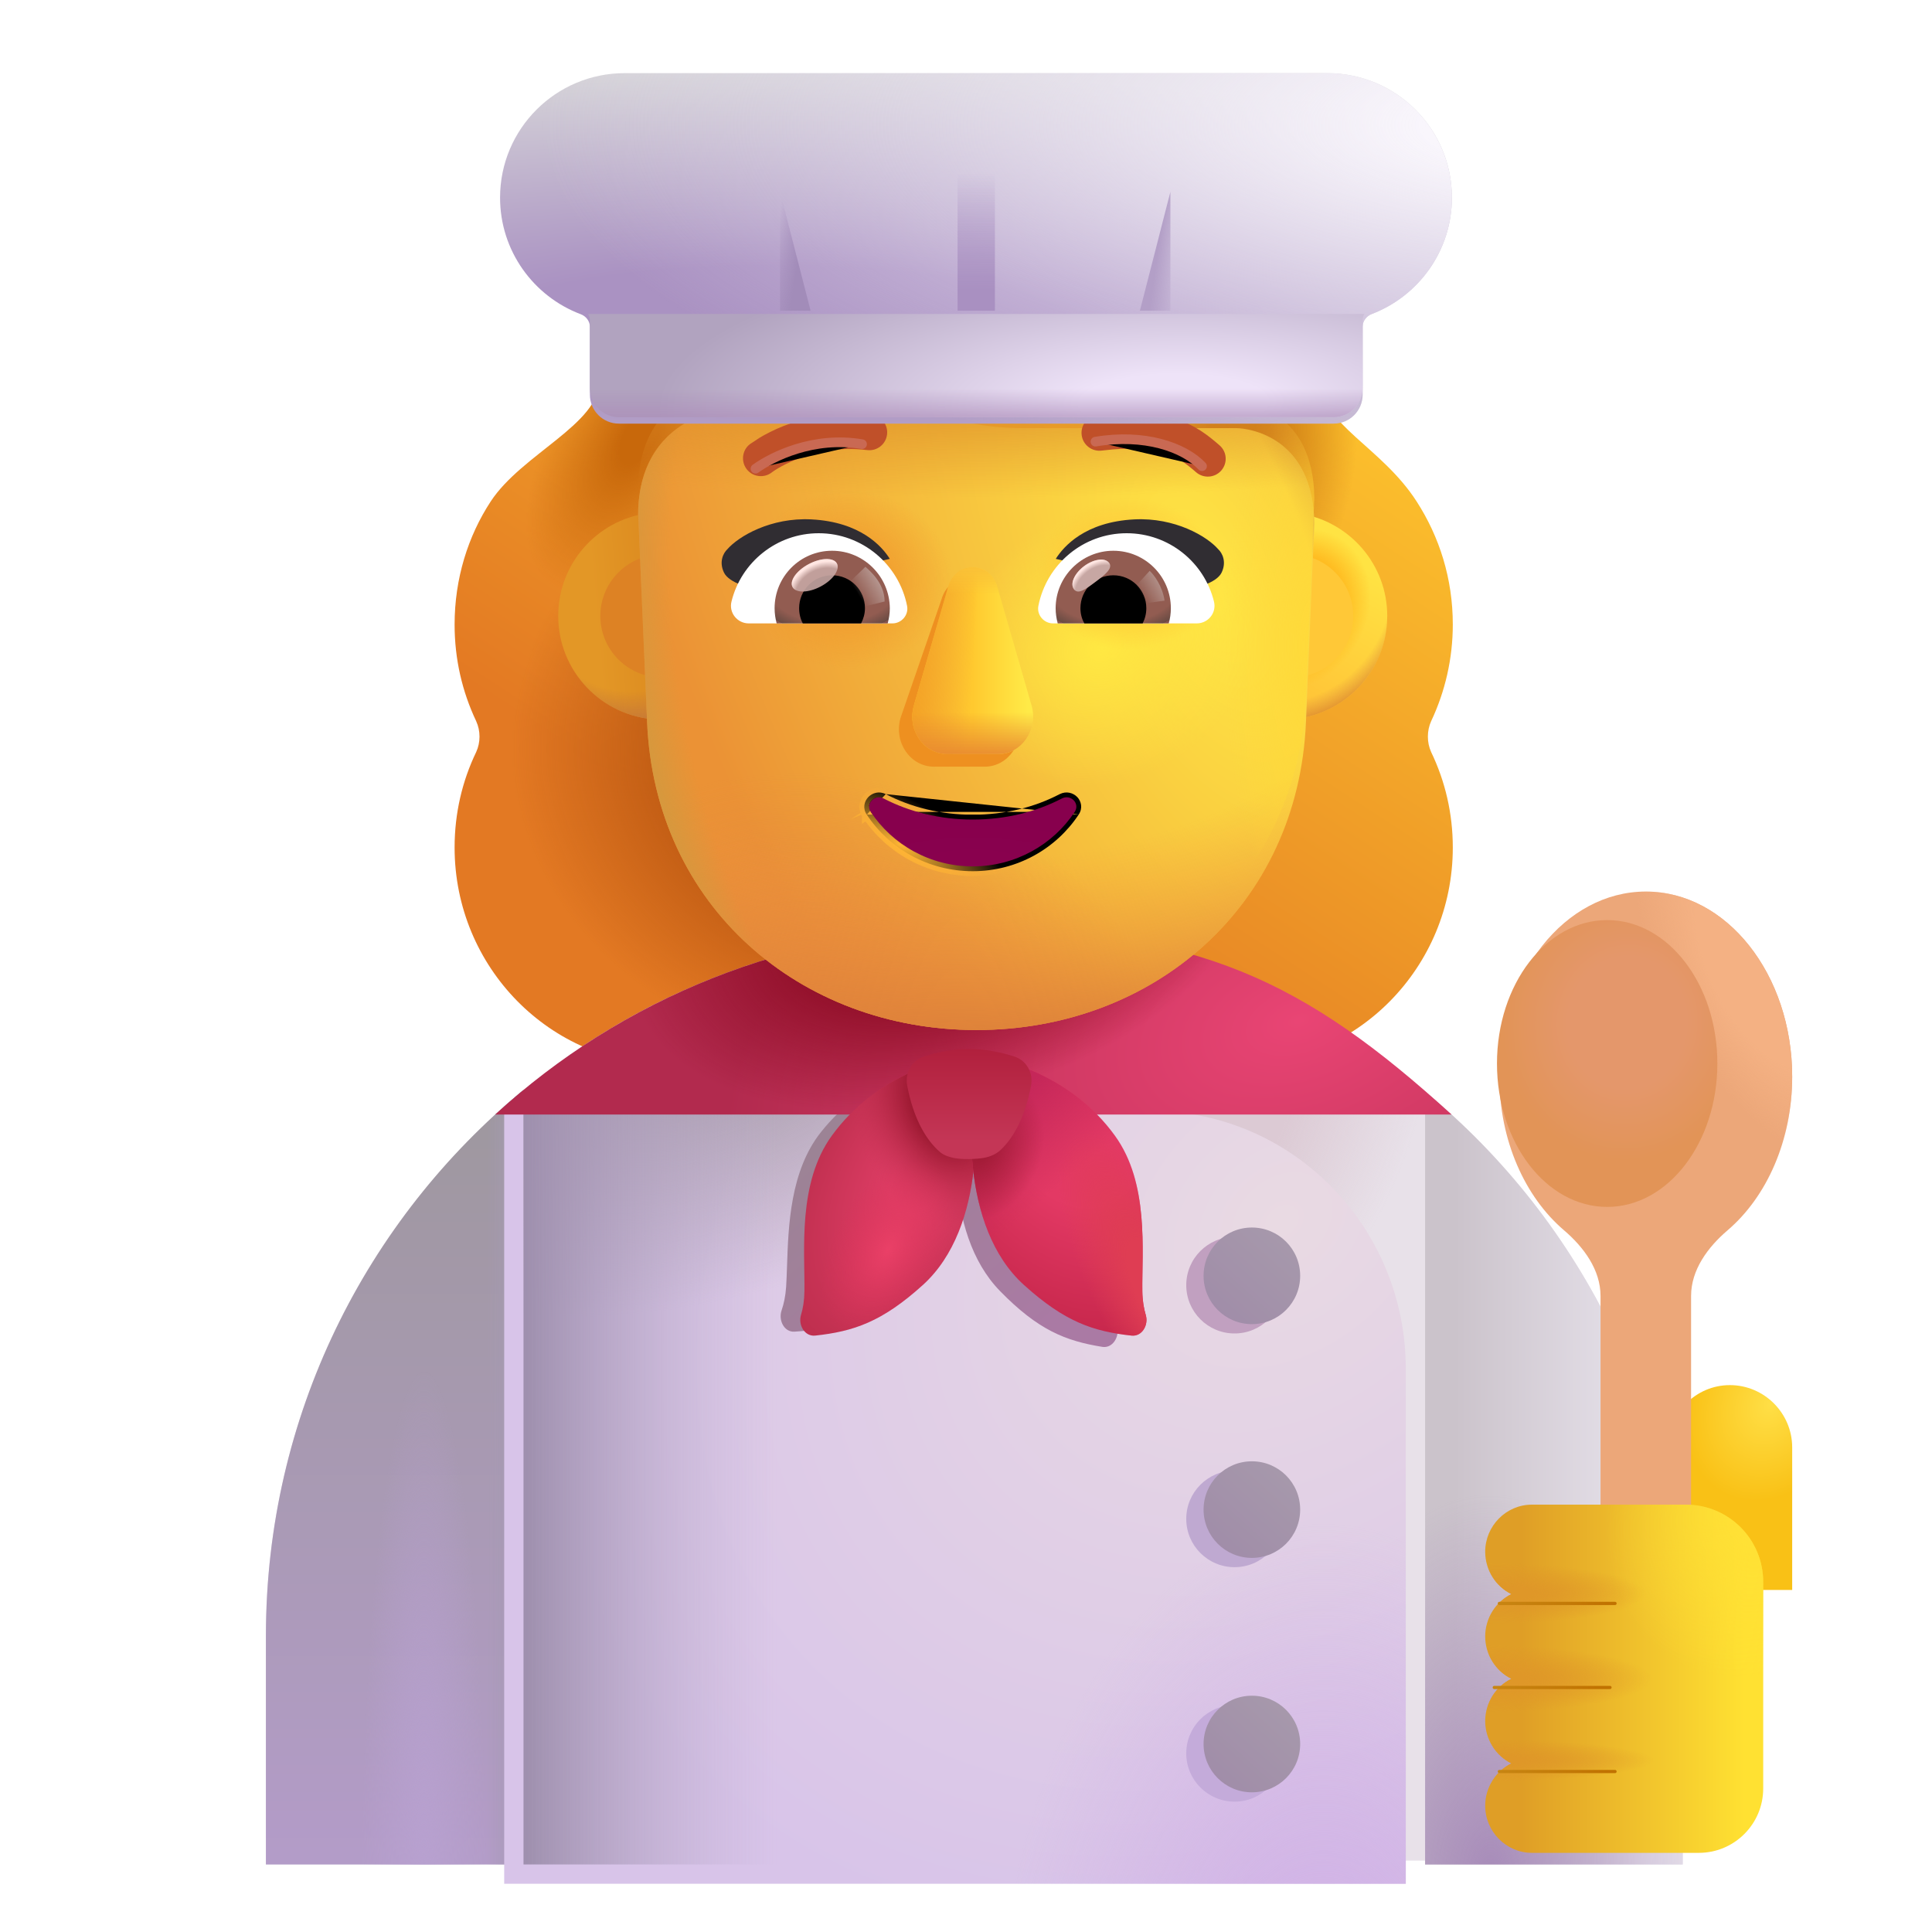 <svg viewBox="1 1 30 30" xmlns="http://www.w3.org/2000/svg">
<g filter="url(#filter0_ii_4002_1872)">
<path d="M23.909 10.697C23.909 9.986 23.702 9.336 23.347 8.786C22.802 7.939 21.859 7.585 21.859 6.924V6.914C21.859 5.993 21.721 5.153 21.366 4.532H11.049C10.744 5.153 10.655 5.993 10.655 6.914V6.924C10.655 7.585 9.452 8.051 8.97 8.786C8.616 9.326 8.409 9.986 8.409 10.697C8.409 11.237 8.527 11.738 8.744 12.198C8.813 12.348 8.813 12.528 8.744 12.678C8.527 13.129 8.409 13.629 8.409 14.16C8.409 16.021 9.896 17.532 11.729 17.532H20.588C22.421 17.532 23.909 16.021 23.909 14.16C23.909 13.629 23.79 13.129 23.573 12.678C23.505 12.528 23.505 12.348 23.573 12.198C23.79 11.738 23.909 11.227 23.909 10.697Z" fill="url(#paint0_linear_4002_1872)"/>
<path d="M23.909 10.697C23.909 9.986 23.702 9.336 23.347 8.786C22.802 7.939 21.859 7.585 21.859 6.924V6.914C21.859 5.993 21.721 5.153 21.366 4.532H11.049C10.744 5.153 10.655 5.993 10.655 6.914V6.924C10.655 7.585 9.452 8.051 8.97 8.786C8.616 9.326 8.409 9.986 8.409 10.697C8.409 11.237 8.527 11.738 8.744 12.198C8.813 12.348 8.813 12.528 8.744 12.678C8.527 13.129 8.409 13.629 8.409 14.16C8.409 16.021 9.896 17.532 11.729 17.532H20.588C22.421 17.532 23.909 16.021 23.909 14.16C23.909 13.629 23.79 13.129 23.573 12.678C23.505 12.528 23.505 12.348 23.573 12.198C23.79 11.738 23.909 11.227 23.909 10.697Z" fill="url(#paint1_radial_4002_1872)"/>
<path d="M23.909 10.697C23.909 9.986 23.702 9.336 23.347 8.786C22.802 7.939 21.859 7.585 21.859 6.924V6.914C21.859 5.993 21.721 5.153 21.366 4.532H11.049C10.744 5.153 10.655 5.993 10.655 6.914V6.924C10.655 7.585 9.452 8.051 8.97 8.786C8.616 9.326 8.409 9.986 8.409 10.697C8.409 11.237 8.527 11.738 8.744 12.198C8.813 12.348 8.813 12.528 8.744 12.678C8.527 13.129 8.409 13.629 8.409 14.16C8.409 16.021 9.896 17.532 11.729 17.532H20.588C22.421 17.532 23.909 16.021 23.909 14.16C23.909 13.629 23.79 13.129 23.573 12.678C23.505 12.528 23.505 12.348 23.573 12.198C23.79 11.738 23.909 11.227 23.909 10.697Z" fill="url(#paint2_radial_4002_1872)"/>
<path d="M23.909 10.697C23.909 9.986 23.702 9.336 23.347 8.786C22.802 7.939 21.859 7.585 21.859 6.924V6.914C21.859 5.993 21.721 5.153 21.366 4.532H11.049C10.744 5.153 10.655 5.993 10.655 6.914V6.924C10.655 7.585 9.452 8.051 8.97 8.786C8.616 9.326 8.409 9.986 8.409 10.697C8.409 11.237 8.527 11.738 8.744 12.198C8.813 12.348 8.813 12.528 8.744 12.678C8.527 13.129 8.409 13.629 8.409 14.16C8.409 16.021 9.896 17.532 11.729 17.532H20.588C22.421 17.532 23.909 16.021 23.909 14.16C23.909 13.629 23.79 13.129 23.573 12.678C23.505 12.528 23.505 12.348 23.573 12.198C23.79 11.738 23.909 11.227 23.909 10.697Z" fill="url(#paint3_radial_4002_1872)"/>
</g>
<path d="M21.026 12.171C21.092 11.106 21.155 10.043 21.211 8.979C21.966 9.111 22.541 9.771 22.541 10.564C22.541 11.421 21.871 12.121 21.026 12.171Z" fill="url(#paint4_linear_4002_1872)"/>
<path d="M21.026 12.171C21.092 11.106 21.155 10.043 21.211 8.979C21.966 9.111 22.541 9.771 22.541 10.564C22.541 11.421 21.871 12.121 21.026 12.171Z" fill="url(#paint5_radial_4002_1872)"/>
<path d="M21.026 12.171C21.092 11.106 21.155 10.043 21.211 8.979C21.966 9.111 22.541 9.771 22.541 10.564C22.541 11.421 21.871 12.121 21.026 12.171Z" fill="url(#paint6_radial_4002_1872)"/>
<path d="M11.05 8.971C10.269 9.081 9.668 9.752 9.668 10.564C9.668 11.423 10.341 12.125 11.189 12.171C11.124 11.102 11.071 10.04 11.05 8.971Z" fill="url(#paint7_linear_4002_1872)"/>
<path d="M11.05 8.971C10.269 9.081 9.668 9.752 9.668 10.564C9.668 11.423 10.341 12.125 11.189 12.171C11.124 11.102 11.071 10.04 11.05 8.971Z" fill="url(#paint8_radial_4002_1872)"/>
<g filter="url(#filter1_f_4002_1872)">
<path d="M11.067 9.632C10.641 9.728 10.322 10.109 10.322 10.564C10.322 11.049 10.683 11.45 11.151 11.511C11.116 10.885 11.087 10.259 11.067 9.632Z" fill="#DD8224"/>
</g>
<g filter="url(#filter2_f_4002_1872)">
<path d="M21.066 11.52C21.105 10.885 21.142 10.251 21.177 9.616C21.648 9.675 22.013 10.077 22.013 10.564C22.013 11.089 21.59 11.515 21.066 11.52Z" fill="#FFC837"/>
</g>
<path d="M16.109 15.421C10.039 15.421 5.129 20.341 5.129 26.401V29.951H9.129V29.891H23.129V29.951H27.129V26.449C27.129 23.028 25.576 19.967 23.129 17.951V17.964C21.227 16.376 18.78 15.421 16.109 15.421Z" fill="#E8E1E9"/>
<path d="M16.109 15.421C10.039 15.421 5.129 20.341 5.129 26.401V29.951H9.129V29.891H23.129V29.951H27.129V26.449C27.129 23.028 25.576 19.967 23.129 17.951V17.964C21.227 16.376 18.78 15.421 16.109 15.421Z" fill="url(#paint9_radial_4002_1872)"/>
<path d="M23.129 29.951H27.129V26.449C27.129 23.028 25.576 19.967 23.129 17.951V29.951Z" fill="url(#paint10_linear_4002_1872)"/>
<path d="M23.129 29.951H27.129V26.449C27.129 23.028 25.576 19.967 23.129 17.951V29.951Z" fill="url(#paint11_radial_4002_1872)"/>
<path d="M9.129 17.924C6.686 19.938 5.129 22.989 5.129 26.401V29.951H9.129V17.924Z" fill="url(#paint12_linear_4002_1872)"/>
<path d="M9.129 17.924C6.686 19.938 5.129 22.989 5.129 26.401V29.951H9.129V17.924Z" fill="url(#paint13_linear_4002_1872)"/>
<path d="M9.129 17.924C6.686 19.938 5.129 22.989 5.129 26.401V29.951H9.129V17.924Z" fill="url(#paint14_radial_4002_1872)"/>
<g filter="url(#filter3_i_4002_1872)">
<path d="M9.129 17.951H19.182C21.358 17.951 23.129 19.747 23.129 21.954V29.951H9.129L9.129 17.951Z" fill="url(#paint15_radial_4002_1872)"/>
<path d="M9.129 17.951H19.182C21.358 17.951 23.129 19.747 23.129 21.954V29.951H9.129L9.129 17.951Z" fill="url(#paint16_radial_4002_1872)"/>
</g>
<path d="M9.129 17.951H19.182C21.358 17.951 23.129 19.747 23.129 21.954V29.951H9.129L9.129 17.951Z" fill="url(#paint17_radial_4002_1872)"/>
<path d="M9.129 17.951H19.182C21.358 17.951 23.129 19.747 23.129 21.954V29.951H9.129L9.129 17.951Z" fill="url(#paint18_linear_4002_1872)"/>
<g filter="url(#filter4_f_4002_1872)">
<path d="M15.843 17.446C15.458 17.479 14.438 17.698 13.74 18.589C13.271 19.188 13.242 20.029 13.221 20.657C13.217 20.774 13.213 20.884 13.207 20.983C13.197 21.129 13.171 21.247 13.137 21.346C13.083 21.5 13.177 21.688 13.336 21.678C13.916 21.642 14.354 21.515 15.001 20.972C15.493 20.559 15.743 19.91 15.852 19.256C15.895 19.918 16.08 20.588 16.529 21.048C17.119 21.652 17.542 21.821 18.116 21.914C18.274 21.94 18.386 21.763 18.347 21.604C18.323 21.502 18.308 21.382 18.314 21.236C18.317 21.137 18.324 21.027 18.332 20.91C18.372 20.283 18.427 19.443 18.019 18.801C17.412 17.846 16.419 17.526 16.04 17.456C15.993 17.616 15.947 17.815 15.912 18.039C15.899 17.813 15.874 17.61 15.843 17.446Z" fill="url(#paint19_linear_4002_1872)"/>
</g>
<path d="M23.539 18.306H8.69C10.643 16.514 13.247 15.421 16.109 15.421C19.593 15.421 21.262 16.232 23.539 18.306Z" fill="url(#paint20_radial_4002_1872)"/>
<path d="M23.539 18.306H8.69C10.643 16.514 13.247 15.421 16.109 15.421C19.593 15.421 21.262 16.232 23.539 18.306Z" fill="url(#paint21_radial_4002_1872)"/>
<g filter="url(#filter5_f_4002_1872)">
<path d="M20.92 28.226C20.92 28.64 20.584 28.976 20.17 28.976C19.756 28.976 19.42 28.64 19.42 28.226C19.42 27.811 19.756 27.476 20.17 27.476C20.584 27.476 20.92 27.811 20.92 28.226Z" fill="#C4ABDA"/>
</g>
<g filter="url(#filter6_f_4002_1872)">
<path d="M20.17 25.335C20.584 25.335 20.92 25 20.92 24.585C20.92 24.171 20.584 23.835 20.17 23.835C19.756 23.835 19.42 24.171 19.42 24.585C19.42 25 19.756 25.335 20.17 25.335Z" fill="#BFA9D1"/>
</g>
<g filter="url(#filter7_f_4002_1872)">
<path d="M20.17 21.706C20.584 21.706 20.92 21.37 20.92 20.956C20.92 20.541 20.584 20.206 20.17 20.206C19.756 20.206 19.42 20.541 19.42 20.956C19.42 21.37 19.756 21.706 20.17 21.706Z" fill="#C1A0C0"/>
</g>
<g filter="url(#filter8_ii_4002_1872)">
<path d="M21.189 28.081C21.189 28.495 20.854 28.831 20.439 28.831C20.025 28.831 19.689 28.495 19.689 28.081C19.689 27.666 20.025 27.331 20.439 27.331C20.854 27.331 21.189 27.666 21.189 28.081Z" fill="url(#paint22_linear_4002_1872)"/>
</g>
<g filter="url(#filter9_ii_4002_1872)">
<path d="M20.439 25.191C20.854 25.191 21.189 24.855 21.189 24.441C21.189 24.026 20.854 23.691 20.439 23.691C20.025 23.691 19.689 24.026 19.689 24.441C19.689 24.855 20.025 25.191 20.439 25.191Z" fill="url(#paint23_linear_4002_1872)"/>
</g>
<g filter="url(#filter10_ii_4002_1872)">
<path d="M20.439 21.561C20.854 21.561 21.189 21.225 21.189 20.811C21.189 20.396 20.854 20.061 20.439 20.061C20.025 20.061 19.689 20.396 19.689 20.811C19.689 21.225 20.025 21.561 20.439 21.561Z" fill="url(#paint24_linear_4002_1872)"/>
</g>
<g filter="url(#filter11_i_4002_1872)">
<path d="M27.112 23.008C27.644 23.008 28.079 23.443 28.079 23.975V26.189H26.145V23.975C26.155 23.443 26.58 23.008 27.112 23.008Z" fill="url(#paint25_radial_4002_1872)"/>
</g>
<path d="M13.917 18.634C14.587 17.711 15.621 17.441 16.013 17.389C16.219 18.219 16.321 20.056 15.33 20.953C14.695 21.527 14.252 21.675 13.659 21.739C13.496 21.757 13.391 21.575 13.438 21.418C13.469 21.317 13.489 21.198 13.491 21.052C13.5 20.418 13.382 19.371 13.917 18.634Z" fill="url(#paint26_radial_4002_1872)"/>
<path d="M13.917 18.634C14.587 17.711 15.621 17.441 16.013 17.389C16.219 18.219 16.321 20.056 15.33 20.953C14.695 21.527 14.252 21.675 13.659 21.739C13.496 21.757 13.391 21.575 13.438 21.418C13.469 21.317 13.489 21.198 13.491 21.052C13.5 20.418 13.382 19.371 13.917 18.634Z" fill="url(#paint27_radial_4002_1872)"/>
<path d="M13.917 18.634C14.587 17.711 15.621 17.441 16.013 17.389C16.219 18.219 16.321 20.056 15.33 20.953C14.695 21.527 14.252 21.675 13.659 21.739C13.496 21.757 13.391 21.575 13.438 21.418C13.469 21.317 13.489 21.198 13.491 21.052C13.5 20.418 13.382 19.371 13.917 18.634Z" fill="url(#paint28_radial_4002_1872)"/>
<path d="M18.312 18.634C17.642 17.711 16.608 17.441 16.216 17.389C16.011 18.219 15.908 20.056 16.9 20.953C17.535 21.527 17.977 21.675 18.57 21.739C18.733 21.757 18.838 21.575 18.791 21.418C18.761 21.317 18.74 21.198 18.738 21.052C18.729 20.418 18.847 19.371 18.312 18.634Z" fill="url(#paint29_radial_4002_1872)"/>
<path d="M18.312 18.634C17.642 17.711 16.608 17.441 16.216 17.389C16.011 18.219 15.908 20.056 16.9 20.953C17.535 21.527 17.977 21.675 18.57 21.739C18.733 21.757 18.838 21.575 18.791 21.418C18.761 21.317 18.74 21.198 18.738 21.052C18.729 20.418 18.847 19.371 18.312 18.634Z" fill="url(#paint30_linear_4002_1872)"/>
<path d="M18.312 18.634C17.642 17.711 16.608 17.441 16.216 17.389C16.011 18.219 15.908 20.056 16.9 20.953C17.535 21.527 17.977 21.675 18.57 21.739C18.733 21.757 18.838 21.575 18.791 21.418C18.761 21.317 18.74 21.198 18.738 21.052C18.729 20.418 18.847 19.371 18.312 18.634Z" fill="url(#paint31_radial_4002_1872)"/>
<path d="M18.312 18.634C17.642 17.711 16.608 17.441 16.216 17.389C16.011 18.219 15.908 20.056 16.9 20.953C17.535 21.527 17.977 21.675 18.57 21.739C18.733 21.757 18.838 21.575 18.791 21.418C18.761 21.317 18.74 21.198 18.738 21.052C18.729 20.418 18.847 19.371 18.312 18.634Z" fill="url(#paint32_radial_4002_1872)"/>
<g filter="url(#filter12_ii_4002_1872)">
<path d="M15.442 17.508C15.632 17.445 15.882 17.389 16.149 17.389C16.416 17.389 16.666 17.445 16.856 17.508C17.044 17.571 17.147 17.764 17.11 17.959C17.018 18.445 16.841 18.759 16.647 18.948C16.58 19.013 16.489 19.059 16.379 19.079C16.27 19.099 16.042 19.11 15.903 19.079C15.764 19.048 15.718 19.013 15.651 18.948C15.457 18.759 15.28 18.445 15.187 17.959C15.15 17.764 15.253 17.571 15.442 17.508Z" fill="url(#paint33_linear_4002_1872)"/>
</g>
<g filter="url(#filter13_i_4002_1872)">
<path d="M26.509 21.124C26.509 20.718 26.769 20.366 27.077 20.103C27.682 19.586 28.079 18.711 28.079 17.719C28.079 16.131 27.061 14.844 25.806 14.844C24.55 14.844 23.532 16.131 23.532 17.719C23.532 18.711 23.93 19.586 24.535 20.103C24.843 20.366 25.103 20.718 25.103 21.124V26.18H26.509V21.124Z" fill="#ECA779"/>
<path d="M26.509 21.124C26.509 20.718 26.769 20.366 27.077 20.103C27.682 19.586 28.079 18.711 28.079 17.719C28.079 16.131 27.061 14.844 25.806 14.844C24.55 14.844 23.532 16.131 23.532 17.719C23.532 18.711 23.93 19.586 24.535 20.103C24.843 20.366 25.103 20.718 25.103 21.124V26.18H26.509V21.124Z" fill="url(#paint34_radial_4002_1872)"/>
</g>
<g filter="url(#filter14_if_4002_1872)">
<ellipse cx="25.806" cy="17.664" rx="1.711" ry="2.227" fill="url(#paint35_radial_4002_1872)"/>
</g>
<g filter="url(#filter15_i_4002_1872)">
<path d="M23.762 25.246C23.762 24.845 24.087 24.514 24.488 24.514H26.879C27.542 24.514 28.079 25.052 28.079 25.714V28.921C28.079 29.473 27.632 29.921 27.079 29.921H24.488C24.087 29.921 23.762 29.59 23.762 29.189C23.762 28.902 23.928 28.651 24.169 28.532C23.928 28.412 23.762 28.161 23.762 27.875C23.762 27.588 23.928 27.337 24.169 27.218C23.928 27.098 23.762 26.847 23.762 26.56C23.762 26.274 23.928 26.023 24.169 25.903C23.928 25.784 23.762 25.533 23.762 25.246Z" fill="url(#paint36_linear_4002_1872)"/>
<path d="M23.762 25.246C23.762 24.845 24.087 24.514 24.488 24.514H26.879C27.542 24.514 28.079 25.052 28.079 25.714V28.921C28.079 29.473 27.632 29.921 27.079 29.921H24.488C24.087 29.921 23.762 29.59 23.762 29.189C23.762 28.902 23.928 28.651 24.169 28.532C23.928 28.412 23.762 28.161 23.762 27.875C23.762 27.588 23.928 27.337 24.169 27.218C23.928 27.098 23.762 26.847 23.762 26.56C23.762 26.274 23.928 26.023 24.169 25.903C23.928 25.784 23.762 25.533 23.762 25.246Z" fill="url(#paint37_radial_4002_1872)"/>
<path d="M23.762 25.246C23.762 24.845 24.087 24.514 24.488 24.514H26.879C27.542 24.514 28.079 25.052 28.079 25.714V28.921C28.079 29.473 27.632 29.921 27.079 29.921H24.488C24.087 29.921 23.762 29.59 23.762 29.189C23.762 28.902 23.928 28.651 24.169 28.532C23.928 28.412 23.762 28.161 23.762 27.875C23.762 27.588 23.928 27.337 24.169 27.218C23.928 27.098 23.762 26.847 23.762 26.56C23.762 26.274 23.928 26.023 24.169 25.903C23.928 25.784 23.762 25.533 23.762 25.246Z" fill="url(#paint38_radial_4002_1872)"/>
<path d="M23.762 25.246C23.762 24.845 24.087 24.514 24.488 24.514H26.879C27.542 24.514 28.079 25.052 28.079 25.714V28.921C28.079 29.473 27.632 29.921 27.079 29.921H24.488C24.087 29.921 23.762 29.59 23.762 29.189C23.762 28.902 23.928 28.651 24.169 28.532C23.928 28.412 23.762 28.161 23.762 27.875C23.762 27.588 23.928 27.337 24.169 27.218C23.928 27.098 23.762 26.847 23.762 26.56C23.762 26.274 23.928 26.023 24.169 25.903C23.928 25.784 23.762 25.533 23.762 25.246Z" fill="url(#paint39_radial_4002_1872)"/>
<path d="M23.762 25.246C23.762 24.845 24.087 24.514 24.488 24.514H26.879C27.542 24.514 28.079 25.052 28.079 25.714V28.921C28.079 29.473 27.632 29.921 27.079 29.921H24.488C24.087 29.921 23.762 29.59 23.762 29.189C23.762 28.902 23.928 28.651 24.169 28.532C23.928 28.412 23.762 28.161 23.762 27.875C23.762 27.588 23.928 27.337 24.169 27.218C23.928 27.098 23.762 26.847 23.762 26.56C23.762 26.274 23.928 26.023 24.169 25.903C23.928 25.784 23.762 25.533 23.762 25.246Z" fill="url(#paint40_radial_4002_1872)"/>
</g>
<g filter="url(#filter16_f_4002_1872)">
<path d="M24.282 25.898H26.078" stroke="url(#paint41_linear_4002_1872)" stroke-width="0.05" stroke-linecap="round"/>
</g>
<g filter="url(#filter17_f_4002_1872)">
<path d="M24.203 27.203H26" stroke="url(#paint42_linear_4002_1872)" stroke-width="0.05" stroke-linecap="round"/>
</g>
<g filter="url(#filter18_f_4002_1872)">
<path d="M24.282 28.508H26.078" stroke="url(#paint43_linear_4002_1872)" stroke-width="0.05" stroke-linecap="round"/>
</g>
<g filter="url(#filter19_i_4002_1872)">
<path d="M20.194 7.248H16.88C15.566 7.248 14.372 6.653 13.636 5.591C13.506 5.406 13.238 5.445 13.158 5.639L13.078 5.834C12.839 6.4 12.392 6.838 11.844 7.072C11.814 7.092 11.774 7.111 11.735 7.121C11.486 7.238 10.918 7.608 10.909 8.573L11.048 11.809C11.167 14.674 13.427 16.594 16.163 16.594C18.901 16.594 21.16 14.674 21.279 11.809L21.409 8.729C21.389 7.374 20.383 7.248 20.194 7.248Z" fill="url(#paint44_radial_4002_1872)"/>
<path d="M20.194 7.248H16.88C15.566 7.248 14.372 6.653 13.636 5.591C13.506 5.406 13.238 5.445 13.158 5.639L13.078 5.834C12.839 6.4 12.392 6.838 11.844 7.072C11.814 7.092 11.774 7.111 11.735 7.121C11.486 7.238 10.918 7.608 10.909 8.573L11.048 11.809C11.167 14.674 13.427 16.594 16.163 16.594C18.901 16.594 21.16 14.674 21.279 11.809L21.409 8.729C21.389 7.374 20.383 7.248 20.194 7.248Z" fill="url(#paint45_radial_4002_1872)"/>
<path d="M20.194 7.248H16.88C15.566 7.248 14.372 6.653 13.636 5.591C13.506 5.406 13.238 5.445 13.158 5.639L13.078 5.834C12.839 6.4 12.392 6.838 11.844 7.072C11.814 7.092 11.774 7.111 11.735 7.121C11.486 7.238 10.918 7.608 10.909 8.573L11.048 11.809C11.167 14.674 13.427 16.594 16.163 16.594C18.901 16.594 21.16 14.674 21.279 11.809L21.409 8.729C21.389 7.374 20.383 7.248 20.194 7.248Z" fill="url(#paint46_radial_4002_1872)"/>
<path d="M20.194 7.248H16.88C15.566 7.248 14.372 6.653 13.636 5.591C13.506 5.406 13.238 5.445 13.158 5.639L13.078 5.834C12.839 6.4 12.392 6.838 11.844 7.072C11.814 7.092 11.774 7.111 11.735 7.121C11.486 7.238 10.918 7.608 10.909 8.573L11.048 11.809C11.167 14.674 13.427 16.594 16.163 16.594C18.901 16.594 21.16 14.674 21.279 11.809L21.409 8.729C21.389 7.374 20.383 7.248 20.194 7.248Z" fill="url(#paint47_radial_4002_1872)"/>
<path d="M20.194 7.248H16.88C15.566 7.248 14.372 6.653 13.636 5.591C13.506 5.406 13.238 5.445 13.158 5.639L13.078 5.834C12.839 6.4 12.392 6.838 11.844 7.072C11.814 7.092 11.774 7.111 11.735 7.121C11.486 7.238 10.918 7.608 10.909 8.573L11.048 11.809C11.167 14.674 13.427 16.594 16.163 16.594C18.901 16.594 21.16 14.674 21.279 11.809L21.409 8.729C21.389 7.374 20.383 7.248 20.194 7.248Z" fill="url(#paint48_radial_4002_1872)"/>
<path d="M20.194 7.248H16.88C15.566 7.248 14.372 6.653 13.636 5.591C13.506 5.406 13.238 5.445 13.158 5.639L13.078 5.834C12.839 6.4 12.392 6.838 11.844 7.072C11.814 7.092 11.774 7.111 11.735 7.121C11.486 7.238 10.918 7.608 10.909 8.573L11.048 11.809C11.167 14.674 13.427 16.594 16.163 16.594C18.901 16.594 21.16 14.674 21.279 11.809L21.409 8.729C21.389 7.374 20.383 7.248 20.194 7.248Z" fill="url(#paint49_radial_4002_1872)"/>
<path d="M20.194 7.248H16.88C15.566 7.248 14.372 6.653 13.636 5.591C13.506 5.406 13.238 5.445 13.158 5.639L13.078 5.834C12.839 6.4 12.392 6.838 11.844 7.072C11.814 7.092 11.774 7.111 11.735 7.121C11.486 7.238 10.918 7.608 10.909 8.573L11.048 11.809C11.167 14.674 13.427 16.594 16.163 16.594C18.901 16.594 21.16 14.674 21.279 11.809L21.409 8.729C21.389 7.374 20.383 7.248 20.194 7.248Z" fill="url(#paint50_radial_4002_1872)"/>
</g>
<path d="M20.194 7.248H16.88C15.566 7.248 14.372 6.653 13.636 5.591C13.506 5.406 13.238 5.445 13.158 5.639L13.078 5.834C12.839 6.4 12.392 6.838 11.844 7.072C11.814 7.092 11.774 7.111 11.735 7.121C11.486 7.238 10.918 7.608 10.909 8.573L11.048 11.809C11.167 14.674 13.427 16.594 16.163 16.594C18.901 16.594 21.16 14.674 21.279 11.809L21.409 8.729C21.389 7.374 20.383 7.248 20.194 7.248Z" fill="url(#paint51_radial_4002_1872)"/>
<path d="M20.194 7.248H16.88C15.566 7.248 14.372 6.653 13.636 5.591C13.506 5.406 13.238 5.445 13.158 5.639L13.078 5.834C12.839 6.4 12.392 6.838 11.844 7.072C11.814 7.092 11.774 7.111 11.735 7.121C11.486 7.238 10.918 7.608 10.909 8.573L11.048 11.809C11.167 14.674 13.427 16.594 16.163 16.594C18.901 16.594 21.16 14.674 21.279 11.809L21.409 8.729C21.389 7.374 20.383 7.248 20.194 7.248Z" fill="url(#paint52_radial_4002_1872)"/>
<g filter="url(#filter20_f_4002_1872)">
<path d="M15.618 10.311L14.983 12.149C14.875 12.527 15.135 12.905 15.504 12.905H16.29C16.659 12.905 16.919 12.521 16.811 12.149L16.279 10.311C16.166 9.904 15.738 9.904 15.618 10.311Z" fill="#EE9020"/>
</g>
<g filter="url(#filter21_f_4002_1872)">
<path d="M15.722 10.115L15.191 11.953C15.082 12.332 15.342 12.71 15.711 12.71H16.498C16.866 12.71 17.127 12.326 17.018 11.953L16.487 10.115C16.373 9.708 15.841 9.708 15.722 10.115Z" fill="url(#paint53_linear_4002_1872)"/>
<path d="M15.722 10.115L15.191 11.953C15.082 12.332 15.342 12.71 15.711 12.71H16.498C16.866 12.71 17.127 12.326 17.018 11.953L16.487 10.115C16.373 9.708 15.841 9.708 15.722 10.115Z" fill="url(#paint54_linear_4002_1872)"/>
<path d="M15.722 10.115L15.191 11.953C15.082 12.332 15.342 12.71 15.711 12.71H16.498C16.866 12.71 17.127 12.326 17.018 11.953L16.487 10.115C16.373 9.708 15.841 9.708 15.722 10.115Z" fill="url(#paint55_linear_4002_1872)"/>
<path d="M15.722 10.115L15.191 11.953C15.082 12.332 15.342 12.71 15.711 12.71H16.498C16.866 12.71 17.127 12.326 17.018 11.953L16.487 10.115C16.373 9.708 15.841 9.708 15.722 10.115Z" fill="url(#paint56_linear_4002_1872)"/>
</g>
<g filter="url(#filter22_f_4002_1872)">
<path d="M14.754 13.331L14.754 13.331C15.143 13.535 15.608 13.651 16.104 13.651C16.605 13.651 17.065 13.535 17.455 13.331L17.456 13.331L17.456 13.331C17.557 13.28 17.663 13.31 17.727 13.376C17.791 13.443 17.815 13.551 17.75 13.648M14.754 13.331L17.688 13.607M14.754 13.331L14.753 13.331C14.651 13.279 14.545 13.312 14.482 13.378C14.419 13.444 14.393 13.553 14.459 13.649M14.754 13.331L14.521 13.607M17.75 13.648C17.75 13.648 17.75 13.648 17.75 13.649L17.688 13.607M17.75 13.648C17.75 13.648 17.75 13.648 17.75 13.648L17.688 13.607M17.75 13.648C17.402 14.176 16.795 14.528 16.104 14.528C15.414 14.528 14.807 14.177 14.459 13.649M17.688 13.607C17.353 14.114 16.769 14.453 16.104 14.453C15.44 14.453 14.856 14.114 14.521 13.607M14.459 13.649C14.459 13.649 14.459 13.649 14.459 13.65L14.521 13.607M14.459 13.649C14.459 13.649 14.459 13.648 14.458 13.648L14.521 13.607" stroke="url(#paint57_radial_4002_1872)" stroke-width="0.15"/>
</g>
<path d="M16.104 13.726C15.597 13.726 15.12 13.607 14.719 13.398C14.582 13.328 14.435 13.482 14.521 13.607C14.856 14.114 15.44 14.453 16.104 14.453C16.769 14.453 17.353 14.114 17.688 13.607C17.774 13.477 17.627 13.328 17.49 13.398C17.089 13.607 16.617 13.726 16.104 13.726Z" fill="url(#paint58_radial_4002_1872)"/>
<g filter="url(#filter23_i_4002_1872)">
<path d="M19.837 8.115C19.662 7.962 19.458 7.8 19.15 7.703C18.846 7.607 18.465 7.582 17.937 7.646C17.785 7.665 17.677 7.803 17.696 7.955C17.714 8.107 17.853 8.215 18.005 8.197C18.486 8.138 18.781 8.168 18.983 8.232C19.181 8.295 19.316 8.396 19.473 8.533C19.588 8.633 19.764 8.621 19.864 8.506C19.965 8.39 19.953 8.215 19.837 8.115Z" fill="#C05029"/>
</g>
<g filter="url(#filter24_i_4002_1872)">
<path d="M12.694 7.998C12.784 7.944 12.913 7.875 13.077 7.811C13.405 7.682 13.873 7.57 14.432 7.639C14.585 7.657 14.693 7.796 14.674 7.948C14.655 8.1 14.517 8.208 14.365 8.189C13.917 8.134 13.543 8.224 13.28 8.327C13.149 8.379 13.046 8.433 12.978 8.474C12.944 8.494 12.919 8.511 12.903 8.522C12.895 8.528 12.89 8.532 12.887 8.534L12.884 8.536C12.763 8.629 12.589 8.607 12.496 8.487C12.402 8.366 12.423 8.191 12.544 8.097L12.694 7.998Z" fill="#C05029"/>
</g>
<g filter="url(#filter25_f_4002_1872)">
<path d="M12.731 8.278C12.988 8.094 13.629 7.769 14.386 7.897" stroke="#C96953" stroke-width="0.15" stroke-linecap="round"/>
</g>
<g filter="url(#filter26_f_4002_1872)">
<path d="M19.665 8.239C19.383 7.942 18.768 7.73 18.01 7.858" stroke="#C96953" stroke-width="0.15" stroke-linecap="round"/>
</g>
<g filter="url(#filter27_i_4002_1872)">
<path d="M10.699 2.036C9.631 2.036 8.765 2.901 8.765 3.969C8.765 4.797 9.286 5.503 10.017 5.779C10.101 5.81 10.16 5.888 10.16 5.977V7.028C10.16 7.277 10.361 7.478 10.61 7.478H21.709C21.958 7.478 22.159 7.277 22.159 7.028V5.973C22.159 5.885 22.218 5.808 22.301 5.776C23.028 5.498 23.545 4.794 23.545 3.969C23.545 2.901 22.679 2.036 21.611 2.036H10.699Z" fill="url(#paint59_radial_4002_1872)"/>
<path d="M10.699 2.036C9.631 2.036 8.765 2.901 8.765 3.969C8.765 4.797 9.286 5.503 10.017 5.779C10.101 5.81 10.16 5.888 10.16 5.977V7.028C10.16 7.277 10.361 7.478 10.61 7.478H21.709C21.958 7.478 22.159 7.277 22.159 7.028V5.973C22.159 5.885 22.218 5.808 22.301 5.776C23.028 5.498 23.545 4.794 23.545 3.969C23.545 2.901 22.679 2.036 21.611 2.036H10.699Z" fill="url(#paint60_radial_4002_1872)"/>
</g>
<path d="M22.185 5.875H10.132C10.15 5.906 10.16 5.94 10.16 5.977V7.028C10.16 7.277 10.361 7.478 10.61 7.478H21.709C21.958 7.478 22.159 7.277 22.159 7.028V5.973C22.159 5.938 22.168 5.905 22.185 5.875Z" fill="url(#paint61_radial_4002_1872)"/>
<path d="M22.185 5.875H10.132C10.15 5.906 10.16 5.94 10.16 5.977V7.028C10.16 7.277 10.361 7.478 10.61 7.478H21.709C21.958 7.478 22.159 7.277 22.159 7.028V5.973C22.159 5.938 22.168 5.905 22.185 5.875Z" fill="url(#paint62_linear_4002_1872)"/>
<g filter="url(#filter28_f_4002_1872)">
<path d="M13.587 5.825L13.112 3.978V5.825H13.587Z" fill="url(#paint63_linear_4002_1872)"/>
</g>
<g filter="url(#filter29_f_4002_1872)">
<path d="M18.7 5.825L19.174 3.978V5.825H18.7Z" fill="url(#paint64_linear_4002_1872)"/>
</g>
<g filter="url(#filter30_f_4002_1872)">
<rect x="15.869" y="3.688" width="0.58" height="2.137" fill="url(#paint65_linear_4002_1872)"/>
</g>
<g filter="url(#filter31_i_4002_1872)">
<path d="M18.613 9.215C17.847 9.254 17.514 9.637 17.394 9.828L19.406 10.289C19.547 10.297 19.89 10.203 19.968 10.043C20.05 9.876 19.98 9.738 19.918 9.68C19.742 9.477 19.244 9.183 18.613 9.215Z" fill="#302D32"/>
</g>
<g filter="url(#filter32_i_4002_1872)">
<path d="M13.598 9.215C14.364 9.254 14.697 9.637 14.817 9.828L12.805 10.289C12.665 10.297 12.321 10.203 12.243 10.043C12.161 9.876 12.231 9.738 12.293 9.68C12.469 9.477 12.968 9.183 13.598 9.215Z" fill="#302D32"/>
</g>
<path d="M18.495 9.28C19.149 9.28 19.7 9.731 19.85 10.339C19.895 10.514 19.761 10.68 19.583 10.68H17.352C17.21 10.68 17.096 10.55 17.124 10.408C17.25 9.767 17.814 9.28 18.495 9.28Z" fill="white"/>
<path d="M18.288 9.552C18.783 9.552 19.181 9.954 19.181 10.444C19.181 10.526 19.169 10.607 19.148 10.68H17.424C17.404 10.603 17.392 10.526 17.392 10.444C17.392 9.954 17.794 9.552 18.288 9.552Z" fill="url(#paint66_radial_4002_1872)"/>
<path d="M17.777 10.444C17.777 10.161 18.005 9.933 18.288 9.933C18.572 9.933 18.8 10.161 18.8 10.444C18.8 10.53 18.779 10.611 18.743 10.68H17.838C17.798 10.611 17.777 10.53 17.777 10.444Z" fill="black"/>
<g filter="url(#filter33_f_4002_1872)">
<path d="M18.223 9.741C18.286 9.826 18.154 9.929 18.002 10.042C17.851 10.155 17.739 10.235 17.676 10.15C17.612 10.065 17.683 9.904 17.834 9.791C17.985 9.678 18.159 9.656 18.223 9.741Z" fill="#C7A7A3"/>
<path d="M18.223 9.741C18.286 9.826 18.154 9.929 18.002 10.042C17.851 10.155 17.739 10.235 17.676 10.15C17.612 10.065 17.683 9.904 17.834 9.791C17.985 9.678 18.159 9.656 18.223 9.741Z" fill="url(#paint67_radial_4002_1872)"/>
</g>
<g filter="url(#filter34_f_4002_1872)">
<path d="M19.083 10.327C19.05 10.096 18.915 9.922 18.852 9.864L18.592 10.149L18.709 10.378L19.083 10.327Z" fill="url(#paint68_linear_4002_1872)"/>
</g>
<path d="M13.713 9.28C13.06 9.28 12.509 9.73 12.359 10.339C12.314 10.513 12.448 10.68 12.626 10.68H14.858C14.999 10.68 15.113 10.55 15.085 10.408C14.959 9.767 14.391 9.28 13.713 9.28Z" fill="white"/>
<path d="M13.92 9.552C13.425 9.552 13.028 9.954 13.028 10.444C13.028 10.526 13.04 10.607 13.06 10.68H14.784C14.805 10.603 14.817 10.526 14.817 10.444C14.813 9.954 14.415 9.552 13.92 9.552Z" fill="url(#paint69_radial_4002_1872)"/>
<path d="M14.431 10.444C14.431 10.161 14.204 9.933 13.92 9.933C13.636 9.933 13.409 10.161 13.409 10.444C13.409 10.53 13.429 10.611 13.466 10.68H14.371C14.407 10.611 14.431 10.53 14.431 10.444Z" fill="black"/>
<g filter="url(#filter35_f_4002_1872)">
<path d="M14.736 10.34C14.736 10.051 14.501 9.859 14.438 9.801L14.149 10.08L14.327 10.441L14.736 10.34Z" fill="url(#paint70_linear_4002_1872)"/>
</g>
<g filter="url(#filter36_f_4002_1872)">
<ellipse cx="13.651" cy="9.933" rx="0.39" ry="0.197" transform="rotate(-27.914 13.651 9.933)" fill="#C7A7A3" fill-opacity="0.9"/>
<ellipse cx="13.651" cy="9.933" rx="0.39" ry="0.197" transform="rotate(-27.914 13.651 9.933)" fill="url(#paint71_radial_4002_1872)"/>
</g>
<defs>
<filter id="filter0_ii_4002_1872" x="7.909" y="4.282" width="16.15" height="13.5" filterUnits="userSpaceOnUse" color-interpolation-filters="sRGB">
<feFlood flood-opacity="0" result="BackgroundImageFix"/>
<feBlend mode="normal" in="SourceGraphic" in2="BackgroundImageFix" result="shape"/>
<feColorMatrix in="SourceAlpha" type="matrix" values="0 0 0 0 0 0 0 0 0 0 0 0 0 0 0 0 0 0 127 0" result="hardAlpha"/>
<feOffset dx="0.15" dy="-0.25"/>
<feGaussianBlur stdDeviation="0.25"/>
<feComposite in2="hardAlpha" operator="arithmetic" k2="-1" k3="1"/>
<feColorMatrix type="matrix" values="0 0 0 0 0.69 0 0 0 0 0.353 0 0 0 0 0.267 0 0 0 1 0"/>
<feBlend mode="normal" in2="shape" result="effect1_innerShadow_4002_1872"/>
<feColorMatrix in="SourceAlpha" type="matrix" values="0 0 0 0 0 0 0 0 0 0 0 0 0 0 0 0 0 0 127 0" result="hardAlpha"/>
<feOffset dx="-0.5" dy="0.25"/>
<feGaussianBlur stdDeviation="0.375"/>
<feComposite in2="hardAlpha" operator="arithmetic" k2="-1" k3="1"/>
<feColorMatrix type="matrix" values="0 0 0 0 1 0 0 0 0 0.843 0 0 0 0 0.235 0 0 0 1 0"/>
<feBlend mode="normal" in2="effect1_innerShadow_4002_1872" result="effect2_innerShadow_4002_1872"/>
</filter>
<filter id="filter1_f_4002_1872" x="10.072" y="9.382" width="1.329" height="2.379" filterUnits="userSpaceOnUse" color-interpolation-filters="sRGB">
<feFlood flood-opacity="0" result="BackgroundImageFix"/>
<feBlend mode="normal" in="SourceGraphic" in2="BackgroundImageFix" result="shape"/>
<feGaussianBlur stdDeviation="0.125" result="effect1_foregroundBlur_4002_1872"/>
</filter>
<filter id="filter2_f_4002_1872" x="20.816" y="9.366" width="1.447" height="2.403" filterUnits="userSpaceOnUse" color-interpolation-filters="sRGB">
<feFlood flood-opacity="0" result="BackgroundImageFix"/>
<feBlend mode="normal" in="SourceGraphic" in2="BackgroundImageFix" result="shape"/>
<feGaussianBlur stdDeviation="0.125" result="effect1_foregroundBlur_4002_1872"/>
</filter>
<filter id="filter3_i_4002_1872" x="8.829" y="17.951" width="14.3" height="12.3" filterUnits="userSpaceOnUse" color-interpolation-filters="sRGB">
<feFlood flood-opacity="0" result="BackgroundImageFix"/>
<feBlend mode="normal" in="SourceGraphic" in2="BackgroundImageFix" result="shape"/>
<feColorMatrix in="SourceAlpha" type="matrix" values="0 0 0 0 0 0 0 0 0 0 0 0 0 0 0 0 0 0 127 0" result="hardAlpha"/>
<feOffset dx="-0.3" dy="0.3"/>
<feGaussianBlur stdDeviation="0.5"/>
<feComposite in2="hardAlpha" operator="arithmetic" k2="-1" k3="1"/>
<feColorMatrix type="matrix" values="0 0 0 0 1 0 0 0 0 0.973 0 0 0 0 0.996 0 0 0 1 0"/>
<feBlend mode="normal" in2="shape" result="effect1_innerShadow_4002_1872"/>
</filter>
<filter id="filter4_f_4002_1872" x="12.472" y="16.796" width="6.538" height="5.771" filterUnits="userSpaceOnUse" color-interpolation-filters="sRGB">
<feFlood flood-opacity="0" result="BackgroundImageFix"/>
<feBlend mode="normal" in="SourceGraphic" in2="BackgroundImageFix" result="shape"/>
<feGaussianBlur stdDeviation="0.325" result="effect1_foregroundBlur_4002_1872"/>
</filter>
<filter id="filter5_f_4002_1872" x="18.92" y="26.976" width="2.5" height="2.5" filterUnits="userSpaceOnUse" color-interpolation-filters="sRGB">
<feFlood flood-opacity="0" result="BackgroundImageFix"/>
<feBlend mode="normal" in="SourceGraphic" in2="BackgroundImageFix" result="shape"/>
<feGaussianBlur stdDeviation="0.25" result="effect1_foregroundBlur_4002_1872"/>
</filter>
<filter id="filter6_f_4002_1872" x="18.92" y="23.335" width="2.5" height="2.5" filterUnits="userSpaceOnUse" color-interpolation-filters="sRGB">
<feFlood flood-opacity="0" result="BackgroundImageFix"/>
<feBlend mode="normal" in="SourceGraphic" in2="BackgroundImageFix" result="shape"/>
<feGaussianBlur stdDeviation="0.25" result="effect1_foregroundBlur_4002_1872"/>
</filter>
<filter id="filter7_f_4002_1872" x="18.92" y="19.706" width="2.5" height="2.5" filterUnits="userSpaceOnUse" color-interpolation-filters="sRGB">
<feFlood flood-opacity="0" result="BackgroundImageFix"/>
<feBlend mode="normal" in="SourceGraphic" in2="BackgroundImageFix" result="shape"/>
<feGaussianBlur stdDeviation="0.25" result="effect1_foregroundBlur_4002_1872"/>
</filter>
<filter id="filter8_ii_4002_1872" x="19.59" y="27.231" width="1.7" height="1.7" filterUnits="userSpaceOnUse" color-interpolation-filters="sRGB">
<feFlood flood-opacity="0" result="BackgroundImageFix"/>
<feBlend mode="normal" in="SourceGraphic" in2="BackgroundImageFix" result="shape"/>
<feColorMatrix in="SourceAlpha" type="matrix" values="0 0 0 0 0 0 0 0 0 0 0 0 0 0 0 0 0 0 127 0" result="hardAlpha"/>
<feOffset dx="0.1" dy="-0.1"/>
<feGaussianBlur stdDeviation="0.05"/>
<feComposite in2="hardAlpha" operator="arithmetic" k2="-1" k3="1"/>
<feColorMatrix type="matrix" values="0 0 0 0 0.62 0 0 0 0 0.522 0 0 0 0 0.647 0 0 0 1 0"/>
<feBlend mode="normal" in2="shape" result="effect1_innerShadow_4002_1872"/>
<feColorMatrix in="SourceAlpha" type="matrix" values="0 0 0 0 0 0 0 0 0 0 0 0 0 0 0 0 0 0 127 0" result="hardAlpha"/>
<feOffset dx="-0.1" dy="0.1"/>
<feGaussianBlur stdDeviation="0.05"/>
<feComposite in2="hardAlpha" operator="arithmetic" k2="-1" k3="1"/>
<feColorMatrix type="matrix" values="0 0 0 0 0.702 0 0 0 0 0.659 0 0 0 0 0.706 0 0 0 1 0"/>
<feBlend mode="normal" in2="effect1_innerShadow_4002_1872" result="effect2_innerShadow_4002_1872"/>
</filter>
<filter id="filter9_ii_4002_1872" x="19.59" y="23.591" width="1.7" height="1.7" filterUnits="userSpaceOnUse" color-interpolation-filters="sRGB">
<feFlood flood-opacity="0" result="BackgroundImageFix"/>
<feBlend mode="normal" in="SourceGraphic" in2="BackgroundImageFix" result="shape"/>
<feColorMatrix in="SourceAlpha" type="matrix" values="0 0 0 0 0 0 0 0 0 0 0 0 0 0 0 0 0 0 127 0" result="hardAlpha"/>
<feOffset dx="0.1" dy="-0.1"/>
<feGaussianBlur stdDeviation="0.05"/>
<feComposite in2="hardAlpha" operator="arithmetic" k2="-1" k3="1"/>
<feColorMatrix type="matrix" values="0 0 0 0 0.62 0 0 0 0 0.522 0 0 0 0 0.647 0 0 0 1 0"/>
<feBlend mode="normal" in2="shape" result="effect1_innerShadow_4002_1872"/>
<feColorMatrix in="SourceAlpha" type="matrix" values="0 0 0 0 0 0 0 0 0 0 0 0 0 0 0 0 0 0 127 0" result="hardAlpha"/>
<feOffset dx="-0.1" dy="0.1"/>
<feGaussianBlur stdDeviation="0.05"/>
<feComposite in2="hardAlpha" operator="arithmetic" k2="-1" k3="1"/>
<feColorMatrix type="matrix" values="0 0 0 0 0.702 0 0 0 0 0.659 0 0 0 0 0.706 0 0 0 1 0"/>
<feBlend mode="normal" in2="effect1_innerShadow_4002_1872" result="effect2_innerShadow_4002_1872"/>
</filter>
<filter id="filter10_ii_4002_1872" x="19.59" y="19.96" width="1.7" height="1.7" filterUnits="userSpaceOnUse" color-interpolation-filters="sRGB">
<feFlood flood-opacity="0" result="BackgroundImageFix"/>
<feBlend mode="normal" in="SourceGraphic" in2="BackgroundImageFix" result="shape"/>
<feColorMatrix in="SourceAlpha" type="matrix" values="0 0 0 0 0 0 0 0 0 0 0 0 0 0 0 0 0 0 127 0" result="hardAlpha"/>
<feOffset dx="0.1" dy="-0.1"/>
<feGaussianBlur stdDeviation="0.05"/>
<feComposite in2="hardAlpha" operator="arithmetic" k2="-1" k3="1"/>
<feColorMatrix type="matrix" values="0 0 0 0 0.62 0 0 0 0 0.522 0 0 0 0 0.647 0 0 0 1 0"/>
<feBlend mode="normal" in2="shape" result="effect1_innerShadow_4002_1872"/>
<feColorMatrix in="SourceAlpha" type="matrix" values="0 0 0 0 0 0 0 0 0 0 0 0 0 0 0 0 0 0 127 0" result="hardAlpha"/>
<feOffset dx="-0.1" dy="0.1"/>
<feGaussianBlur stdDeviation="0.05"/>
<feComposite in2="hardAlpha" operator="arithmetic" k2="-1" k3="1"/>
<feColorMatrix type="matrix" values="0 0 0 0 0.702 0 0 0 0 0.659 0 0 0 0 0.706 0 0 0 1 0"/>
<feBlend mode="normal" in2="effect1_innerShadow_4002_1872" result="effect2_innerShadow_4002_1872"/>
</filter>
<filter id="filter11_i_4002_1872" x="26.145" y="22.508" width="2.584" height="3.682" filterUnits="userSpaceOnUse" color-interpolation-filters="sRGB">
<feFlood flood-opacity="0" result="BackgroundImageFix"/>
<feBlend mode="normal" in="SourceGraphic" in2="BackgroundImageFix" result="shape"/>
<feColorMatrix in="SourceAlpha" type="matrix" values="0 0 0 0 0 0 0 0 0 0 0 0 0 0 0 0 0 0 127 0" result="hardAlpha"/>
<feOffset dx="0.75" dy="-0.5"/>
<feGaussianBlur stdDeviation="0.325"/>
<feComposite in2="hardAlpha" operator="arithmetic" k2="-1" k3="1"/>
<feColorMatrix type="matrix" values="0 0 0 0 0.784 0 0 0 0 0.529 0 0 0 0 0.188 0 0 0 1 0"/>
<feBlend mode="normal" in2="shape" result="effect1_innerShadow_4002_1872"/>
</filter>
<filter id="filter12_ii_4002_1872" x="14.98" y="17.289" width="2.238" height="1.809" filterUnits="userSpaceOnUse" color-interpolation-filters="sRGB">
<feFlood flood-opacity="0" result="BackgroundImageFix"/>
<feBlend mode="normal" in="SourceGraphic" in2="BackgroundImageFix" result="shape"/>
<feColorMatrix in="SourceAlpha" type="matrix" values="0 0 0 0 0 0 0 0 0 0 0 0 0 0 0 0 0 0 127 0" result="hardAlpha"/>
<feOffset dx="-0.2"/>
<feGaussianBlur stdDeviation="0.15"/>
<feComposite in2="hardAlpha" operator="arithmetic" k2="-1" k3="1"/>
<feColorMatrix type="matrix" values="0 0 0 0 0.816 0 0 0 0 0.267 0 0 0 0 0.376 0 0 0 1 0"/>
<feBlend mode="normal" in2="shape" result="effect1_innerShadow_4002_1872"/>
<feColorMatrix in="SourceAlpha" type="matrix" values="0 0 0 0 0 0 0 0 0 0 0 0 0 0 0 0 0 0 127 0" result="hardAlpha"/>
<feOffset dx="0.1" dy="-0.1"/>
<feGaussianBlur stdDeviation="0.2"/>
<feComposite in2="hardAlpha" operator="arithmetic" k2="-1" k3="1"/>
<feColorMatrix type="matrix" values="0 0 0 0 0.651 0 0 0 0 0.176 0 0 0 0 0.255 0 0 0 1 0"/>
<feBlend mode="normal" in2="effect1_innerShadow_4002_1872" result="effect2_innerShadow_4002_1872"/>
</filter>
<filter id="filter13_i_4002_1872" x="23.532" y="14.844" width="5.047" height="11.336" filterUnits="userSpaceOnUse" color-interpolation-filters="sRGB">
<feFlood flood-opacity="0" result="BackgroundImageFix"/>
<feBlend mode="normal" in="SourceGraphic" in2="BackgroundImageFix" result="shape"/>
<feColorMatrix in="SourceAlpha" type="matrix" values="0 0 0 0 0 0 0 0 0 0 0 0 0 0 0 0 0 0 127 0" result="hardAlpha"/>
<feOffset dx="0.75"/>
<feGaussianBlur stdDeviation="0.25"/>
<feComposite in2="hardAlpha" operator="arithmetic" k2="-1" k3="1"/>
<feColorMatrix type="matrix" values="0 0 0 0 0.863 0 0 0 0 0.553 0 0 0 0 0.345 0 0 0 1 0"/>
<feBlend mode="normal" in2="shape" result="effect1_innerShadow_4002_1872"/>
</filter>
<filter id="filter14_if_4002_1872" x="23.995" y="15.287" width="3.672" height="4.703" filterUnits="userSpaceOnUse" color-interpolation-filters="sRGB">
<feFlood flood-opacity="0" result="BackgroundImageFix"/>
<feBlend mode="normal" in="SourceGraphic" in2="BackgroundImageFix" result="shape"/>
<feColorMatrix in="SourceAlpha" type="matrix" values="0 0 0 0 0 0 0 0 0 0 0 0 0 0 0 0 0 0 127 0" result="hardAlpha"/>
<feOffset dx="0.15" dy="-0.15"/>
<feGaussianBlur stdDeviation="0.1"/>
<feComposite in2="hardAlpha" operator="arithmetic" k2="-1" k3="1"/>
<feColorMatrix type="matrix" values="0 0 0 0 0.933 0 0 0 0 0.663 0 0 0 0 0.494 0 0 0 1 0"/>
<feBlend mode="normal" in2="shape" result="effect1_innerShadow_4002_1872"/>
<feGaussianBlur stdDeviation="0.05" result="effect2_foregroundBlur_4002_1872"/>
</filter>
<filter id="filter15_i_4002_1872" x="23.762" y="24.364" width="4.618" height="5.556" filterUnits="userSpaceOnUse" color-interpolation-filters="sRGB">
<feFlood flood-opacity="0" result="BackgroundImageFix"/>
<feBlend mode="normal" in="SourceGraphic" in2="BackgroundImageFix" result="shape"/>
<feColorMatrix in="SourceAlpha" type="matrix" values="0 0 0 0 0 0 0 0 0 0 0 0 0 0 0 0 0 0 127 0" result="hardAlpha"/>
<feOffset dx="0.3" dy="-0.15"/>
<feGaussianBlur stdDeviation="0.3"/>
<feComposite in2="hardAlpha" operator="arithmetic" k2="-1" k3="1"/>
<feColorMatrix type="matrix" values="0 0 0 0 0.906 0 0 0 0 0.522 0 0 0 0 0.365 0 0 0 1 0"/>
<feBlend mode="normal" in2="shape" result="effect1_innerShadow_4002_1872"/>
</filter>
<filter id="filter16_f_4002_1872" x="24.157" y="25.773" width="2.047" height="0.25" filterUnits="userSpaceOnUse" color-interpolation-filters="sRGB">
<feFlood flood-opacity="0" result="BackgroundImageFix"/>
<feBlend mode="normal" in="SourceGraphic" in2="BackgroundImageFix" result="shape"/>
<feGaussianBlur stdDeviation="0.05" result="effect1_foregroundBlur_4002_1872"/>
</filter>
<filter id="filter17_f_4002_1872" x="24.078" y="27.078" width="2.047" height="0.25" filterUnits="userSpaceOnUse" color-interpolation-filters="sRGB">
<feFlood flood-opacity="0" result="BackgroundImageFix"/>
<feBlend mode="normal" in="SourceGraphic" in2="BackgroundImageFix" result="shape"/>
<feGaussianBlur stdDeviation="0.05" result="effect1_foregroundBlur_4002_1872"/>
</filter>
<filter id="filter18_f_4002_1872" x="24.157" y="28.383" width="2.047" height="0.25" filterUnits="userSpaceOnUse" color-interpolation-filters="sRGB">
<feFlood flood-opacity="0" result="BackgroundImageFix"/>
<feBlend mode="normal" in="SourceGraphic" in2="BackgroundImageFix" result="shape"/>
<feGaussianBlur stdDeviation="0.05" result="effect1_foregroundBlur_4002_1872"/>
</filter>
<filter id="filter19_i_4002_1872" x="10.909" y="5.471" width="10.5" height="11.523" filterUnits="userSpaceOnUse" color-interpolation-filters="sRGB">
<feFlood flood-opacity="0" result="BackgroundImageFix"/>
<feBlend mode="normal" in="SourceGraphic" in2="BackgroundImageFix" result="shape"/>
<feColorMatrix in="SourceAlpha" type="matrix" values="0 0 0 0 0 0 0 0 0 0 0 0 0 0 0 0 0 0 127 0" result="hardAlpha"/>
<feOffset dy="0.4"/>
<feGaussianBlur stdDeviation="0.3"/>
<feComposite in2="hardAlpha" operator="arithmetic" k2="-1" k3="1"/>
<feColorMatrix type="matrix" values="0 0 0 0 0.925 0 0 0 0 0.529 0 0 0 0 0.137 0 0 0 1 0"/>
<feBlend mode="normal" in2="shape" result="effect1_innerShadow_4002_1872"/>
</filter>
<filter id="filter20_f_4002_1872" x="13.959" y="9.005" width="3.877" height="4.9" filterUnits="userSpaceOnUse" color-interpolation-filters="sRGB">
<feFlood flood-opacity="0" result="BackgroundImageFix"/>
<feBlend mode="normal" in="SourceGraphic" in2="BackgroundImageFix" result="shape"/>
<feGaussianBlur stdDeviation="0.5" result="effect1_foregroundBlur_4002_1872"/>
</filter>
<filter id="filter21_f_4002_1872" x="15.066" y="9.71" width="2.077" height="3.1" filterUnits="userSpaceOnUse" color-interpolation-filters="sRGB">
<feFlood flood-opacity="0" result="BackgroundImageFix"/>
<feBlend mode="normal" in="SourceGraphic" in2="BackgroundImageFix" result="shape"/>
<feGaussianBlur stdDeviation="0.05" result="effect1_foregroundBlur_4002_1872"/>
</filter>
<filter id="filter22_f_4002_1872" x="14.245" y="13.13" width="3.718" height="1.573" filterUnits="userSpaceOnUse" color-interpolation-filters="sRGB">
<feFlood flood-opacity="0" result="BackgroundImageFix"/>
<feBlend mode="normal" in="SourceGraphic" in2="BackgroundImageFix" result="shape"/>
<feGaussianBlur stdDeviation="0.05" result="effect1_foregroundBlur_4002_1872"/>
</filter>
<filter id="filter23_i_4002_1872" x="17.694" y="7.411" width="2.339" height="1.19" filterUnits="userSpaceOnUse" color-interpolation-filters="sRGB">
<feFlood flood-opacity="0" result="BackgroundImageFix"/>
<feBlend mode="normal" in="SourceGraphic" in2="BackgroundImageFix" result="shape"/>
<feColorMatrix in="SourceAlpha" type="matrix" values="0 0 0 0 0 0 0 0 0 0 0 0 0 0 0 0 0 0 127 0" result="hardAlpha"/>
<feOffset dx="0.1" dy="-0.2"/>
<feGaussianBlur stdDeviation="0.125"/>
<feComposite in2="hardAlpha" operator="arithmetic" k2="-1" k3="1"/>
<feColorMatrix type="matrix" values="0 0 0 0 0.604 0 0 0 0 0.243 0 0 0 0 0.153 0 0 0 1 0"/>
<feBlend mode="normal" in2="shape" result="effect1_innerShadow_4002_1872"/>
</filter>
<filter id="filter24_i_4002_1872" x="12.437" y="7.418" width="2.339" height="1.176" filterUnits="userSpaceOnUse" color-interpolation-filters="sRGB">
<feFlood flood-opacity="0" result="BackgroundImageFix"/>
<feBlend mode="normal" in="SourceGraphic" in2="BackgroundImageFix" result="shape"/>
<feColorMatrix in="SourceAlpha" type="matrix" values="0 0 0 0 0 0 0 0 0 0 0 0 0 0 0 0 0 0 127 0" result="hardAlpha"/>
<feOffset dx="0.1" dy="-0.2"/>
<feGaussianBlur stdDeviation="0.125"/>
<feComposite in2="hardAlpha" operator="arithmetic" k2="-1" k3="1"/>
<feColorMatrix type="matrix" values="0 0 0 0 0.604 0 0 0 0 0.243 0 0 0 0 0.153 0 0 0 1 0"/>
<feBlend mode="normal" in2="shape" result="effect1_innerShadow_4002_1872"/>
</filter>
<filter id="filter25_f_4002_1872" x="12.406" y="7.543" width="2.305" height="1.06" filterUnits="userSpaceOnUse" color-interpolation-filters="sRGB">
<feFlood flood-opacity="0" result="BackgroundImageFix"/>
<feBlend mode="normal" in="SourceGraphic" in2="BackgroundImageFix" result="shape"/>
<feGaussianBlur stdDeviation="0.125" result="effect1_foregroundBlur_4002_1872"/>
</filter>
<filter id="filter26_f_4002_1872" x="17.685" y="7.495" width="2.305" height="1.069" filterUnits="userSpaceOnUse" color-interpolation-filters="sRGB">
<feFlood flood-opacity="0" result="BackgroundImageFix"/>
<feBlend mode="normal" in="SourceGraphic" in2="BackgroundImageFix" result="shape"/>
<feGaussianBlur stdDeviation="0.125" result="effect1_foregroundBlur_4002_1872"/>
</filter>
<filter id="filter27_i_4002_1872" x="8.765" y="2.036" width="14.779" height="5.543" filterUnits="userSpaceOnUse" color-interpolation-filters="sRGB">
<feFlood flood-opacity="0" result="BackgroundImageFix"/>
<feBlend mode="normal" in="SourceGraphic" in2="BackgroundImageFix" result="shape"/>
<feColorMatrix in="SourceAlpha" type="matrix" values="0 0 0 0 0 0 0 0 0 0 0 0 0 0 0 0 0 0 127 0" result="hardAlpha"/>
<feOffset dy="0.1"/>
<feGaussianBlur stdDeviation="0.375"/>
<feComposite in2="hardAlpha" operator="arithmetic" k2="-1" k3="1"/>
<feColorMatrix type="matrix" values="0 0 0 0 0.791 0 0 0 0 0.769 0 0 0 0 0.791 0 0 0 1 0"/>
<feBlend mode="normal" in2="shape" result="effect1_innerShadow_4002_1872"/>
</filter>
<filter id="filter28_f_4002_1872" x="13.012" y="3.878" width="0.675" height="2.047" filterUnits="userSpaceOnUse" color-interpolation-filters="sRGB">
<feFlood flood-opacity="0" result="BackgroundImageFix"/>
<feBlend mode="normal" in="SourceGraphic" in2="BackgroundImageFix" result="shape"/>
<feGaussianBlur stdDeviation="0.05" result="effect1_foregroundBlur_4002_1872"/>
</filter>
<filter id="filter29_f_4002_1872" x="18.6" y="3.878" width="0.675" height="2.047" filterUnits="userSpaceOnUse" color-interpolation-filters="sRGB">
<feFlood flood-opacity="0" result="BackgroundImageFix"/>
<feBlend mode="normal" in="SourceGraphic" in2="BackgroundImageFix" result="shape"/>
<feGaussianBlur stdDeviation="0.05" result="effect1_foregroundBlur_4002_1872"/>
</filter>
<filter id="filter30_f_4002_1872" x="15.669" y="3.488" width="0.98" height="2.537" filterUnits="userSpaceOnUse" color-interpolation-filters="sRGB">
<feFlood flood-opacity="0" result="BackgroundImageFix"/>
<feBlend mode="normal" in="SourceGraphic" in2="BackgroundImageFix" result="shape"/>
<feGaussianBlur stdDeviation="0.1" result="effect1_foregroundBlur_4002_1872"/>
</filter>
<filter id="filter31_i_4002_1872" x="17.394" y="9.062" width="2.611" height="1.227" filterUnits="userSpaceOnUse" color-interpolation-filters="sRGB">
<feFlood flood-opacity="0" result="BackgroundImageFix"/>
<feBlend mode="normal" in="SourceGraphic" in2="BackgroundImageFix" result="shape"/>
<feColorMatrix in="SourceAlpha" type="matrix" values="0 0 0 0 0 0 0 0 0 0 0 0 0 0 0 0 0 0 127 0" result="hardAlpha"/>
<feOffset dy="-0.15"/>
<feGaussianBlur stdDeviation="0.125"/>
<feComposite in2="hardAlpha" operator="arithmetic" k2="-1" k3="1"/>
<feColorMatrix type="matrix" values="0 0 0 0 0.133 0 0 0 0 0.102 0 0 0 0 0.157 0 0 0 1 0"/>
<feBlend mode="normal" in2="shape" result="effect1_innerShadow_4002_1872"/>
</filter>
<filter id="filter32_i_4002_1872" x="12.206" y="9.062" width="2.611" height="1.227" filterUnits="userSpaceOnUse" color-interpolation-filters="sRGB">
<feFlood flood-opacity="0" result="BackgroundImageFix"/>
<feBlend mode="normal" in="SourceGraphic" in2="BackgroundImageFix" result="shape"/>
<feColorMatrix in="SourceAlpha" type="matrix" values="0 0 0 0 0 0 0 0 0 0 0 0 0 0 0 0 0 0 127 0" result="hardAlpha"/>
<feOffset dy="-0.15"/>
<feGaussianBlur stdDeviation="0.125"/>
<feComposite in2="hardAlpha" operator="arithmetic" k2="-1" k3="1"/>
<feColorMatrix type="matrix" values="0 0 0 0 0.133 0 0 0 0 0.102 0 0 0 0 0.157 0 0 0 1 0"/>
<feBlend mode="normal" in2="shape" result="effect1_innerShadow_4002_1872"/>
</filter>
<filter id="filter33_f_4002_1872" x="17.552" y="9.589" width="0.787" height="0.696" filterUnits="userSpaceOnUse" color-interpolation-filters="sRGB">
<feFlood flood-opacity="0" result="BackgroundImageFix"/>
<feBlend mode="normal" in="SourceGraphic" in2="BackgroundImageFix" result="shape"/>
<feGaussianBlur stdDeviation="0.05" result="effect1_foregroundBlur_4002_1872"/>
</filter>
<filter id="filter34_f_4002_1872" x="18.392" y="9.664" width="0.891" height="0.913" filterUnits="userSpaceOnUse" color-interpolation-filters="sRGB">
<feFlood flood-opacity="0" result="BackgroundImageFix"/>
<feBlend mode="normal" in="SourceGraphic" in2="BackgroundImageFix" result="shape"/>
<feGaussianBlur stdDeviation="0.1" result="effect1_foregroundBlur_4002_1872"/>
</filter>
<filter id="filter35_f_4002_1872" x="13.949" y="9.601" width="0.986" height="1.04" filterUnits="userSpaceOnUse" color-interpolation-filters="sRGB">
<feFlood flood-opacity="0" result="BackgroundImageFix"/>
<feBlend mode="normal" in="SourceGraphic" in2="BackgroundImageFix" result="shape"/>
<feGaussianBlur stdDeviation="0.1" result="effect1_foregroundBlur_4002_1872"/>
</filter>
<filter id="filter36_f_4002_1872" x="13.194" y="9.581" width="0.913" height="0.705" filterUnits="userSpaceOnUse" color-interpolation-filters="sRGB">
<feFlood flood-opacity="0" result="BackgroundImageFix"/>
<feBlend mode="normal" in="SourceGraphic" in2="BackgroundImageFix" result="shape"/>
<feGaussianBlur stdDeviation="0.05" result="effect1_foregroundBlur_4002_1872"/>
</filter>
<linearGradient id="paint0_linear_4002_1872" x1="23.387" y1="6.381" x2="15.35" y2="18.719" gradientUnits="userSpaceOnUse">
<stop stop-color="#FFC92E"/>
<stop offset="0.845" stop-color="#E37923"/>
</linearGradient>
<radialGradient id="paint1_radial_4002_1872" cx="0" cy="0" r="1" gradientUnits="userSpaceOnUse" gradientTransform="translate(11.297 7.766) rotate(120.28) scale(2.696 1.318)">
<stop offset="0.184" stop-color="#C8680B"/>
<stop offset="1" stop-color="#C8680B" stop-opacity="0"/>
</radialGradient>
<radialGradient id="paint2_radial_4002_1872" cx="0" cy="0" r="1" gradientUnits="userSpaceOnUse" gradientTransform="translate(20.611 7.667) scale(1.821 2.985)">
<stop offset="0.257" stop-color="#CB7812"/>
<stop offset="1" stop-color="#CB7812" stop-opacity="0"/>
</radialGradient>
<radialGradient id="paint3_radial_4002_1872" cx="0" cy="0" r="1" gradientUnits="userSpaceOnUse" gradientTransform="translate(15.157 12.624) rotate(90) scale(4.908 5.852)">
<stop offset="0.493" stop-color="#B95510"/>
<stop offset="1" stop-color="#B95510" stop-opacity="0"/>
</radialGradient>
<linearGradient id="paint4_linear_4002_1872" x1="22.541" y1="9.994" x2="21.334" y2="12.171" gradientUnits="userSpaceOnUse">
<stop stop-color="#FFE343"/>
<stop offset="1" stop-color="#FFC136"/>
</linearGradient>
<radialGradient id="paint5_radial_4002_1872" cx="0" cy="0" r="1" gradientUnits="userSpaceOnUse" gradientTransform="translate(20.722 9.927) rotate(74.347) scale(2.33 2.223)">
<stop offset="0.856" stop-color="#E1943D" stop-opacity="0"/>
<stop offset="1" stop-color="#E08F2E"/>
</radialGradient>
<radialGradient id="paint6_radial_4002_1872" cx="0" cy="0" r="1" gradientUnits="userSpaceOnUse" gradientTransform="translate(21.082 10.472) rotate(-53.92) scale(1.338 1.121)">
<stop offset="0.664" stop-color="#FFBD22"/>
<stop offset="1" stop-color="#FFBD22" stop-opacity="0"/>
</radialGradient>
<linearGradient id="paint7_linear_4002_1872" x1="10.255" y1="10.698" x2="11.713" y2="10.571" gradientUnits="userSpaceOnUse">
<stop stop-color="#E39726"/>
<stop offset="1" stop-color="#D9851D"/>
</linearGradient>
<radialGradient id="paint8_radial_4002_1872" cx="0" cy="0" r="1" gradientUnits="userSpaceOnUse" gradientTransform="translate(10.841 10.095) rotate(101.248) scale(2.117 2.081)">
<stop offset="0.775" stop-color="#C77937" stop-opacity="0"/>
<stop offset="1" stop-color="#C77937"/>
</radialGradient>
<radialGradient id="paint9_radial_4002_1872" cx="0" cy="0" r="1" gradientUnits="userSpaceOnUse" gradientTransform="translate(19.77 18.031) rotate(22.533) scale(3.18 4.815)">
<stop offset="0.385" stop-color="#DCCAD4"/>
<stop offset="1" stop-color="#DCCAD4" stop-opacity="0"/>
</radialGradient>
<linearGradient id="paint10_linear_4002_1872" x1="23.287" y1="25.819" x2="26.53" y2="25.819" gradientUnits="userSpaceOnUse">
<stop offset="0.091" stop-color="#CBC3CB"/>
<stop offset="1" stop-color="#E7E2EB"/>
</linearGradient>
<radialGradient id="paint11_radial_4002_1872" cx="0" cy="0" r="1" gradientUnits="userSpaceOnUse" gradientTransform="translate(24.142 30.153) rotate(-90) scale(5.956 3.297)">
<stop stop-color="#A78BB9"/>
<stop offset="1" stop-color="#A78BB9" stop-opacity="0"/>
</radialGradient>
<linearGradient id="paint12_linear_4002_1872" x1="8.27" y1="30.938" x2="8.27" y2="16.875" gradientUnits="userSpaceOnUse">
<stop stop-color="#B59CCC"/>
<stop offset="1" stop-color="#9C979A"/>
</linearGradient>
<linearGradient id="paint13_linear_4002_1872" x1="9.129" y1="26.562" x2="8.551" y2="26.562" gradientUnits="userSpaceOnUse">
<stop stop-color="#A79EB4"/>
<stop offset="1" stop-color="#A498B2" stop-opacity="0"/>
</linearGradient>
<radialGradient id="paint14_radial_4002_1872" cx="0" cy="0" r="1" gradientUnits="userSpaceOnUse" gradientTransform="translate(7.583 30.656) rotate(-90) scale(8.375 0.969)">
<stop stop-color="#B8A1D0"/>
<stop offset="1" stop-color="#B8A1D0" stop-opacity="0"/>
</radialGradient>
<radialGradient id="paint15_radial_4002_1872" cx="0" cy="0" r="1" gradientUnits="userSpaceOnUse" gradientTransform="translate(21.184 19.628) rotate(136.66) scale(12.649 9.76)">
<stop stop-color="#E9DAE3"/>
<stop offset="1" stop-color="#D8C4E9"/>
</radialGradient>
<radialGradient id="paint16_radial_4002_1872" cx="0" cy="0" r="1" gradientUnits="userSpaceOnUse" gradientTransform="translate(21.848 32.401) rotate(-90) scale(8.05 5.037)">
<stop stop-color="#CFAEE5"/>
<stop offset="1" stop-color="#CFAEE5" stop-opacity="0"/>
</radialGradient>
<radialGradient id="paint17_radial_4002_1872" cx="0" cy="0" r="1" gradientUnits="userSpaceOnUse" gradientTransform="translate(11.861 17.162) rotate(75.069) scale(4.01 7.09)">
<stop stop-color="#A196A1"/>
<stop offset="1" stop-color="#A196A1" stop-opacity="0"/>
</radialGradient>
<linearGradient id="paint18_linear_4002_1872" x1="9.129" y1="27.149" x2="13.066" y2="27.149" gradientUnits="userSpaceOnUse">
<stop stop-color="#9E8FAD"/>
<stop offset="1" stop-color="#C0B0D1" stop-opacity="0"/>
</linearGradient>
<linearGradient id="paint19_linear_4002_1872" x1="16.738" y1="22.069" x2="13.777" y2="18.684" gradientUnits="userSpaceOnUse">
<stop stop-color="#AA7AA4"/>
<stop offset="1" stop-color="#9C8395"/>
</linearGradient>
<radialGradient id="paint20_radial_4002_1872" cx="0" cy="0" r="1" gradientUnits="userSpaceOnUse" gradientTransform="translate(21.145 16.863) rotate(161.865) scale(9.174 5.468)">
<stop stop-color="#E94574"/>
<stop offset="1" stop-color="#B22A4E"/>
</radialGradient>
<radialGradient id="paint21_radial_4002_1872" cx="0" cy="0" r="1" gradientUnits="userSpaceOnUse" gradientTransform="translate(15.627 15.236) rotate(165.355) scale(4.928 2.84)">
<stop offset="0.383" stop-color="#8D0C24"/>
<stop offset="1" stop-color="#8D0C24" stop-opacity="0"/>
</radialGradient>
<linearGradient id="paint22_linear_4002_1872" x1="20.958" y1="27.582" x2="19.689" y2="28.989" gradientUnits="userSpaceOnUse">
<stop stop-color="#A698AB"/>
<stop offset="1" stop-color="#9F8AA8"/>
</linearGradient>
<linearGradient id="paint23_linear_4002_1872" x1="20.958" y1="23.943" x2="19.689" y2="25.349" gradientUnits="userSpaceOnUse">
<stop stop-color="#A698AB"/>
<stop offset="1" stop-color="#9F8AA8"/>
</linearGradient>
<linearGradient id="paint24_linear_4002_1872" x1="20.958" y1="20.312" x2="19.689" y2="21.719" gradientUnits="userSpaceOnUse">
<stop stop-color="#A698AB"/>
<stop offset="1" stop-color="#9F8AA8"/>
</linearGradient>
<radialGradient id="paint25_radial_4002_1872" cx="0" cy="0" r="1" gradientUnits="userSpaceOnUse" gradientTransform="translate(27.745 23.304) rotate(117.802) scale(1.886 1.515)">
<stop stop-color="#FFDF46"/>
<stop offset="0.828" stop-color="#F9C116"/>
</radialGradient>
<radialGradient id="paint26_radial_4002_1872" cx="0" cy="0" r="1" gradientUnits="userSpaceOnUse" gradientTransform="translate(15.317 19.234) rotate(120.659) scale(3.524 1.947)">
<stop offset="0.198" stop-color="#DE3D65"/>
<stop offset="1" stop-color="#B92C4A"/>
</radialGradient>
<radialGradient id="paint27_radial_4002_1872" cx="0" cy="0" r="1" gradientUnits="userSpaceOnUse" gradientTransform="translate(15.677 18.109) rotate(71.03) scale(2.115 1.488)">
<stop offset="0.337" stop-color="#9C1931"/>
<stop offset="1" stop-color="#C93356" stop-opacity="0"/>
</radialGradient>
<radialGradient id="paint28_radial_4002_1872" cx="0" cy="0" r="1" gradientUnits="userSpaceOnUse" gradientTransform="translate(14.788 20.406) rotate(-62.696) scale(1.495 0.887)">
<stop stop-color="#EA4067"/>
<stop offset="1" stop-color="#DA3158" stop-opacity="0"/>
</radialGradient>
<radialGradient id="paint29_radial_4002_1872" cx="0" cy="0" r="1" gradientUnits="userSpaceOnUse" gradientTransform="translate(17.654 18.525) rotate(59.798) scale(4.021 3.126)">
<stop offset="0.315" stop-color="#E33964"/>
<stop offset="1" stop-color="#BF2245"/>
</radialGradient>
<linearGradient id="paint30_linear_4002_1872" x1="16.833" y1="17.938" x2="17.817" y2="19.109" gradientUnits="userSpaceOnUse">
<stop stop-color="#C52759"/>
<stop offset="1" stop-color="#C52759" stop-opacity="0"/>
</linearGradient>
<radialGradient id="paint31_radial_4002_1872" cx="0" cy="0" r="1" gradientUnits="userSpaceOnUse" gradientTransform="translate(16.208 18.828) rotate(114.88) scale(1.188 0.962)">
<stop stop-color="#9C1931"/>
<stop offset="1" stop-color="#9C1931" stop-opacity="0"/>
</radialGradient>
<radialGradient id="paint32_radial_4002_1872" cx="0" cy="0" r="1" gradientUnits="userSpaceOnUse" gradientTransform="translate(19.145 21.234) rotate(-119.374) scale(2.994 1.034)">
<stop offset="0.371" stop-color="#DF3D53"/>
<stop offset="1" stop-color="#DF3D53" stop-opacity="0"/>
</radialGradient>
<linearGradient id="paint33_linear_4002_1872" x1="16.348" y1="18.828" x2="16.348" y2="17.389" gradientUnits="userSpaceOnUse">
<stop stop-color="#C43656"/>
<stop offset="1" stop-color="#B1203D"/>
<stop offset="1" stop-color="#BA2946"/>
</linearGradient>
<radialGradient id="paint34_radial_4002_1872" cx="0" cy="0" r="1" gradientUnits="userSpaceOnUse" gradientTransform="translate(27.645 16.016) rotate(153.435) scale(1.572 3.249)">
<stop offset="0.524" stop-color="#F4B183"/>
<stop offset="1" stop-color="#F4B183" stop-opacity="0"/>
</radialGradient>
<radialGradient id="paint35_radial_4002_1872" cx="0" cy="0" r="1" gradientUnits="userSpaceOnUse" gradientTransform="translate(26.114 17.031) rotate(96.148) scale(2.876 2.587)">
<stop offset="0.356" stop-color="#E4976B"/>
<stop offset="0.746" stop-color="#E29457"/>
</radialGradient>
<linearGradient id="paint36_linear_4002_1872" x1="27.79" y1="27.983" x2="23.762" y2="27.983" gradientUnits="userSpaceOnUse">
<stop stop-color="#FFE132"/>
<stop offset="0.861" stop-color="#DF9E26"/>
</linearGradient>
<radialGradient id="paint37_radial_4002_1872" cx="0" cy="0" r="1" gradientUnits="userSpaceOnUse" gradientTransform="translate(28.079 24.514) rotate(121.171) scale(2.794 2.312)">
<stop stop-color="#FFE136"/>
<stop offset="1" stop-color="#FFE136" stop-opacity="0"/>
</radialGradient>
<radialGradient id="paint38_radial_4002_1872" cx="0" cy="0" r="1" gradientUnits="userSpaceOnUse" gradientTransform="translate(23.948 25.891) scale(2.312 0.466)">
<stop offset="0.248" stop-color="#DF9728"/>
<stop offset="1" stop-color="#DF9728" stop-opacity="0"/>
</radialGradient>
<radialGradient id="paint39_radial_4002_1872" cx="0" cy="0" r="1" gradientUnits="userSpaceOnUse" gradientTransform="translate(23.762 27.218) scale(2.592 0.523)">
<stop offset="0.248" stop-color="#DF9728"/>
<stop offset="1" stop-color="#DF9728" stop-opacity="0"/>
</radialGradient>
<radialGradient id="paint40_radial_4002_1872" cx="0" cy="0" r="1" gradientUnits="userSpaceOnUse" gradientTransform="translate(23.666 28.484) scale(2.719 0.328)">
<stop offset="0.248" stop-color="#DF9728"/>
<stop offset="1" stop-color="#DF9728" stop-opacity="0"/>
</radialGradient>
<linearGradient id="paint41_linear_4002_1872" x1="25.962" y1="25.898" x2="24.126" y2="25.898" gradientUnits="userSpaceOnUse">
<stop stop-color="#C07200"/>
<stop offset="1" stop-color="#C88714"/>
</linearGradient>
<linearGradient id="paint42_linear_4002_1872" x1="25.884" y1="27.203" x2="24.048" y2="27.203" gradientUnits="userSpaceOnUse">
<stop stop-color="#C07200"/>
<stop offset="1" stop-color="#C88714"/>
</linearGradient>
<linearGradient id="paint43_linear_4002_1872" x1="25.962" y1="28.508" x2="24.126" y2="28.508" gradientUnits="userSpaceOnUse">
<stop stop-color="#C07200"/>
<stop offset="1" stop-color="#C88714"/>
</linearGradient>
<radialGradient id="paint44_radial_4002_1872" cx="0" cy="0" r="1" gradientUnits="userSpaceOnUse" gradientTransform="translate(19.75 9.67) rotate(155.58) scale(8.068 16.796)">
<stop stop-color="#FFE644"/>
<stop offset="1" stop-color="#EB9235"/>
</radialGradient>
<radialGradient id="paint45_radial_4002_1872" cx="0" cy="0" r="1" gradientUnits="userSpaceOnUse" gradientTransform="translate(18.116 10.652) rotate(152.301) scale(2.455 2.074)">
<stop stop-color="#FFE842"/>
<stop offset="1" stop-color="#FFE842" stop-opacity="0"/>
</radialGradient>
<radialGradient id="paint46_radial_4002_1872" cx="0" cy="0" r="1" gradientUnits="userSpaceOnUse" gradientTransform="translate(13.913 16.875) rotate(-78.225) scale(4.226 5.399)">
<stop stop-color="#E4883F"/>
<stop offset="1" stop-color="#E4883F" stop-opacity="0"/>
</radialGradient>
<radialGradient id="paint47_radial_4002_1872" cx="0" cy="0" r="1" gradientUnits="userSpaceOnUse" gradientTransform="translate(15.889 9.444) rotate(90) scale(7.609 12.176)">
<stop offset="0.593" stop-color="#F3943B" stop-opacity="0"/>
<stop offset="1" stop-color="#D97C39"/>
</radialGradient>
<radialGradient id="paint48_radial_4002_1872" cx="0" cy="0" r="1" gradientUnits="userSpaceOnUse" gradientTransform="translate(16.805 11.633) rotate(164.652) scale(5.794 9.911)">
<stop offset="0.877" stop-color="#D4993E" stop-opacity="0"/>
<stop offset="1" stop-color="#D4993E"/>
</radialGradient>
<radialGradient id="paint49_radial_4002_1872" cx="0" cy="0" r="1" gradientUnits="userSpaceOnUse" gradientTransform="translate(18.53 9.511) rotate(-90) scale(1.177 1.455)">
<stop stop-color="#FFBB31"/>
<stop offset="1" stop-color="#FFBB31" stop-opacity="0"/>
</radialGradient>
<radialGradient id="paint50_radial_4002_1872" cx="0" cy="0" r="1" gradientUnits="userSpaceOnUse" gradientTransform="translate(14.182 9.6) rotate(-90) scale(1.391 1.606)">
<stop stop-color="#F09429"/>
<stop offset="1" stop-color="#F09429" stop-opacity="0"/>
</radialGradient>
<radialGradient id="paint51_radial_4002_1872" cx="0" cy="0" r="1" gradientUnits="userSpaceOnUse" gradientTransform="translate(21.409 11.032) rotate(-180) scale(1.388 4.535)">
<stop stop-color="#FFDA39"/>
<stop offset="1" stop-color="#FFDA39" stop-opacity="0"/>
</radialGradient>
<radialGradient id="paint52_radial_4002_1872" cx="0" cy="0" r="1" gradientUnits="userSpaceOnUse" gradientTransform="translate(16.159 6.719) rotate(90) scale(2.014 12.127)">
<stop stop-color="#DB8A27"/>
<stop offset="1" stop-color="#DB8A27" stop-opacity="0"/>
</radialGradient>
<linearGradient id="paint53_linear_4002_1872" x1="16.105" y1="11.658" x2="16.959" y2="11.658" gradientUnits="userSpaceOnUse">
<stop stop-color="#FFC92F"/>
<stop offset="1" stop-color="#FFEA47"/>
</linearGradient>
<linearGradient id="paint54_linear_4002_1872" x1="15.032" y1="11.503" x2="16.106" y2="11.562" gradientUnits="userSpaceOnUse">
<stop stop-color="#F49F22"/>
<stop offset="1" stop-color="#E88830" stop-opacity="0"/>
<stop offset="1" stop-color="#F49F22" stop-opacity="0"/>
</linearGradient>
<linearGradient id="paint55_linear_4002_1872" x1="16.105" y1="12.057" x2="16.105" y2="12.909" gradientUnits="userSpaceOnUse">
<stop stop-color="#E88830" stop-opacity="0"/>
<stop offset="0.845" stop-color="#E88830"/>
</linearGradient>
<linearGradient id="paint56_linear_4002_1872" x1="16.105" y1="9.81" x2="16.105" y2="10.229" gradientUnits="userSpaceOnUse">
<stop stop-color="#FAC137"/>
<stop offset="1" stop-color="#FAC137" stop-opacity="0"/>
</linearGradient>
<radialGradient id="paint57_radial_4002_1872" cx="0" cy="0" r="1" gradientUnits="userSpaceOnUse" gradientTransform="translate(14.978 14.119) rotate(-60.732) scale(0.71 2.066)">
<stop stop-color="#FFB534"/>
<stop offset="1" stop-color="#FFB534" stop-opacity="0"/>
</radialGradient>
<radialGradient id="paint58_radial_4002_1872" cx="0" cy="0" r="1" gradientUnits="userSpaceOnUse" gradientTransform="translate(16.104 14.369) rotate(-90) scale(0.721 2.9)">
<stop stop-color="#89014E"/>
<stop offset="1" stop-color="#87004D"/>
</radialGradient>
<radialGradient id="paint59_radial_4002_1872" cx="0" cy="0" r="1" gradientUnits="userSpaceOnUse" gradientTransform="translate(12.989 6) rotate(-90) scale(3.964 18.869)">
<stop offset="0.244" stop-color="#AA92C2"/>
<stop offset="1" stop-color="#D5D3D8"/>
</radialGradient>
<radialGradient id="paint60_radial_4002_1872" cx="0" cy="0" r="1" gradientUnits="userSpaceOnUse" gradientTransform="translate(24.802 2.844) rotate(-180) scale(15.406 5.612)">
<stop offset="0.107" stop-color="#F9F6FC"/>
<stop offset="1" stop-color="#E7DDF2" stop-opacity="0"/>
</radialGradient>
<radialGradient id="paint61_radial_4002_1872" cx="0" cy="0" r="1" gradientUnits="userSpaceOnUse" gradientTransform="translate(19.239 7.25) rotate(-90.725) scale(2.469 8.063)">
<stop offset="0.179" stop-color="#EEE3F8"/>
<stop offset="1" stop-color="#B1A3BF"/>
</radialGradient>
<linearGradient id="paint62_linear_4002_1872" x1="16.739" y1="7.719" x2="16.739" y2="7.031" gradientUnits="userSpaceOnUse">
<stop stop-color="#AB8BB8"/>
<stop offset="1" stop-color="#AB8BB8" stop-opacity="0"/>
</linearGradient>
<linearGradient id="paint63_linear_4002_1872" x1="13.485" y1="5.571" x2="12.907" y2="5.474" gradientUnits="userSpaceOnUse">
<stop offset="0.297" stop-color="#A28CB9"/>
<stop offset="1" stop-color="#A28CB9" stop-opacity="0"/>
</linearGradient>
<linearGradient id="paint64_linear_4002_1872" x1="18.747" y1="5.38" x2="19.38" y2="5.474" gradientUnits="userSpaceOnUse">
<stop offset="0.246" stop-color="#B39FC7"/>
<stop offset="1" stop-color="#B39FC7" stop-opacity="0"/>
</linearGradient>
<linearGradient id="paint65_linear_4002_1872" x1="16.448" y1="5.716" x2="16.448" y2="3.688" gradientUnits="userSpaceOnUse">
<stop offset="0.1" stop-color="#A990C1"/>
<stop offset="1" stop-color="#A990C1" stop-opacity="0"/>
</linearGradient>
<radialGradient id="paint66_radial_4002_1872" cx="0" cy="0" r="1" gradientUnits="userSpaceOnUse" gradientTransform="translate(18.286 10.029) rotate(90) scale(0.811 1.29)">
<stop offset="0.802" stop-color="#925C51"/>
<stop offset="1" stop-color="#694B43"/>
<stop offset="1" stop-color="#804D49"/>
<stop offset="1" stop-color="#85534D"/>
</radialGradient>
<radialGradient id="paint67_radial_4002_1872" cx="0" cy="0" r="1" gradientUnits="userSpaceOnUse" gradientTransform="translate(18.058 10.113) rotate(-127.812) scale(0.378 0.521)">
<stop offset="0.766" stop-color="#FFE6E2" stop-opacity="0"/>
<stop offset="0.966" stop-color="#FFE6E2"/>
</radialGradient>
<linearGradient id="paint68_linear_4002_1872" x1="19.064" y1="10.083" x2="18.751" y2="10.276" gradientUnits="userSpaceOnUse">
<stop stop-color="#B4948D"/>
<stop offset="1" stop-color="#B4948D" stop-opacity="0"/>
</linearGradient>
<radialGradient id="paint69_radial_4002_1872" cx="0" cy="0" r="1" gradientUnits="userSpaceOnUse" gradientTransform="translate(13.922 10.029) rotate(90) scale(0.811 1.291)">
<stop offset="0.802" stop-color="#925C51"/>
<stop offset="1" stop-color="#694B43"/>
<stop offset="1" stop-color="#804D49"/>
<stop offset="1" stop-color="#85534D"/>
</radialGradient>
<linearGradient id="paint70_linear_4002_1872" x1="14.666" y1="10.083" x2="14.352" y2="10.276" gradientUnits="userSpaceOnUse">
<stop stop-color="#B4948D"/>
<stop offset="1" stop-color="#B4948D" stop-opacity="0"/>
</linearGradient>
<radialGradient id="paint71_radial_4002_1872" cx="0" cy="0" r="1" gradientUnits="userSpaceOnUse" gradientTransform="translate(13.636 10.248) rotate(-90.897) scale(0.494 0.594)">
<stop offset="0.766" stop-color="#FFE6E2" stop-opacity="0"/>
<stop offset="0.966" stop-color="#FFE6E2"/>
</radialGradient>
</defs>
</svg>
